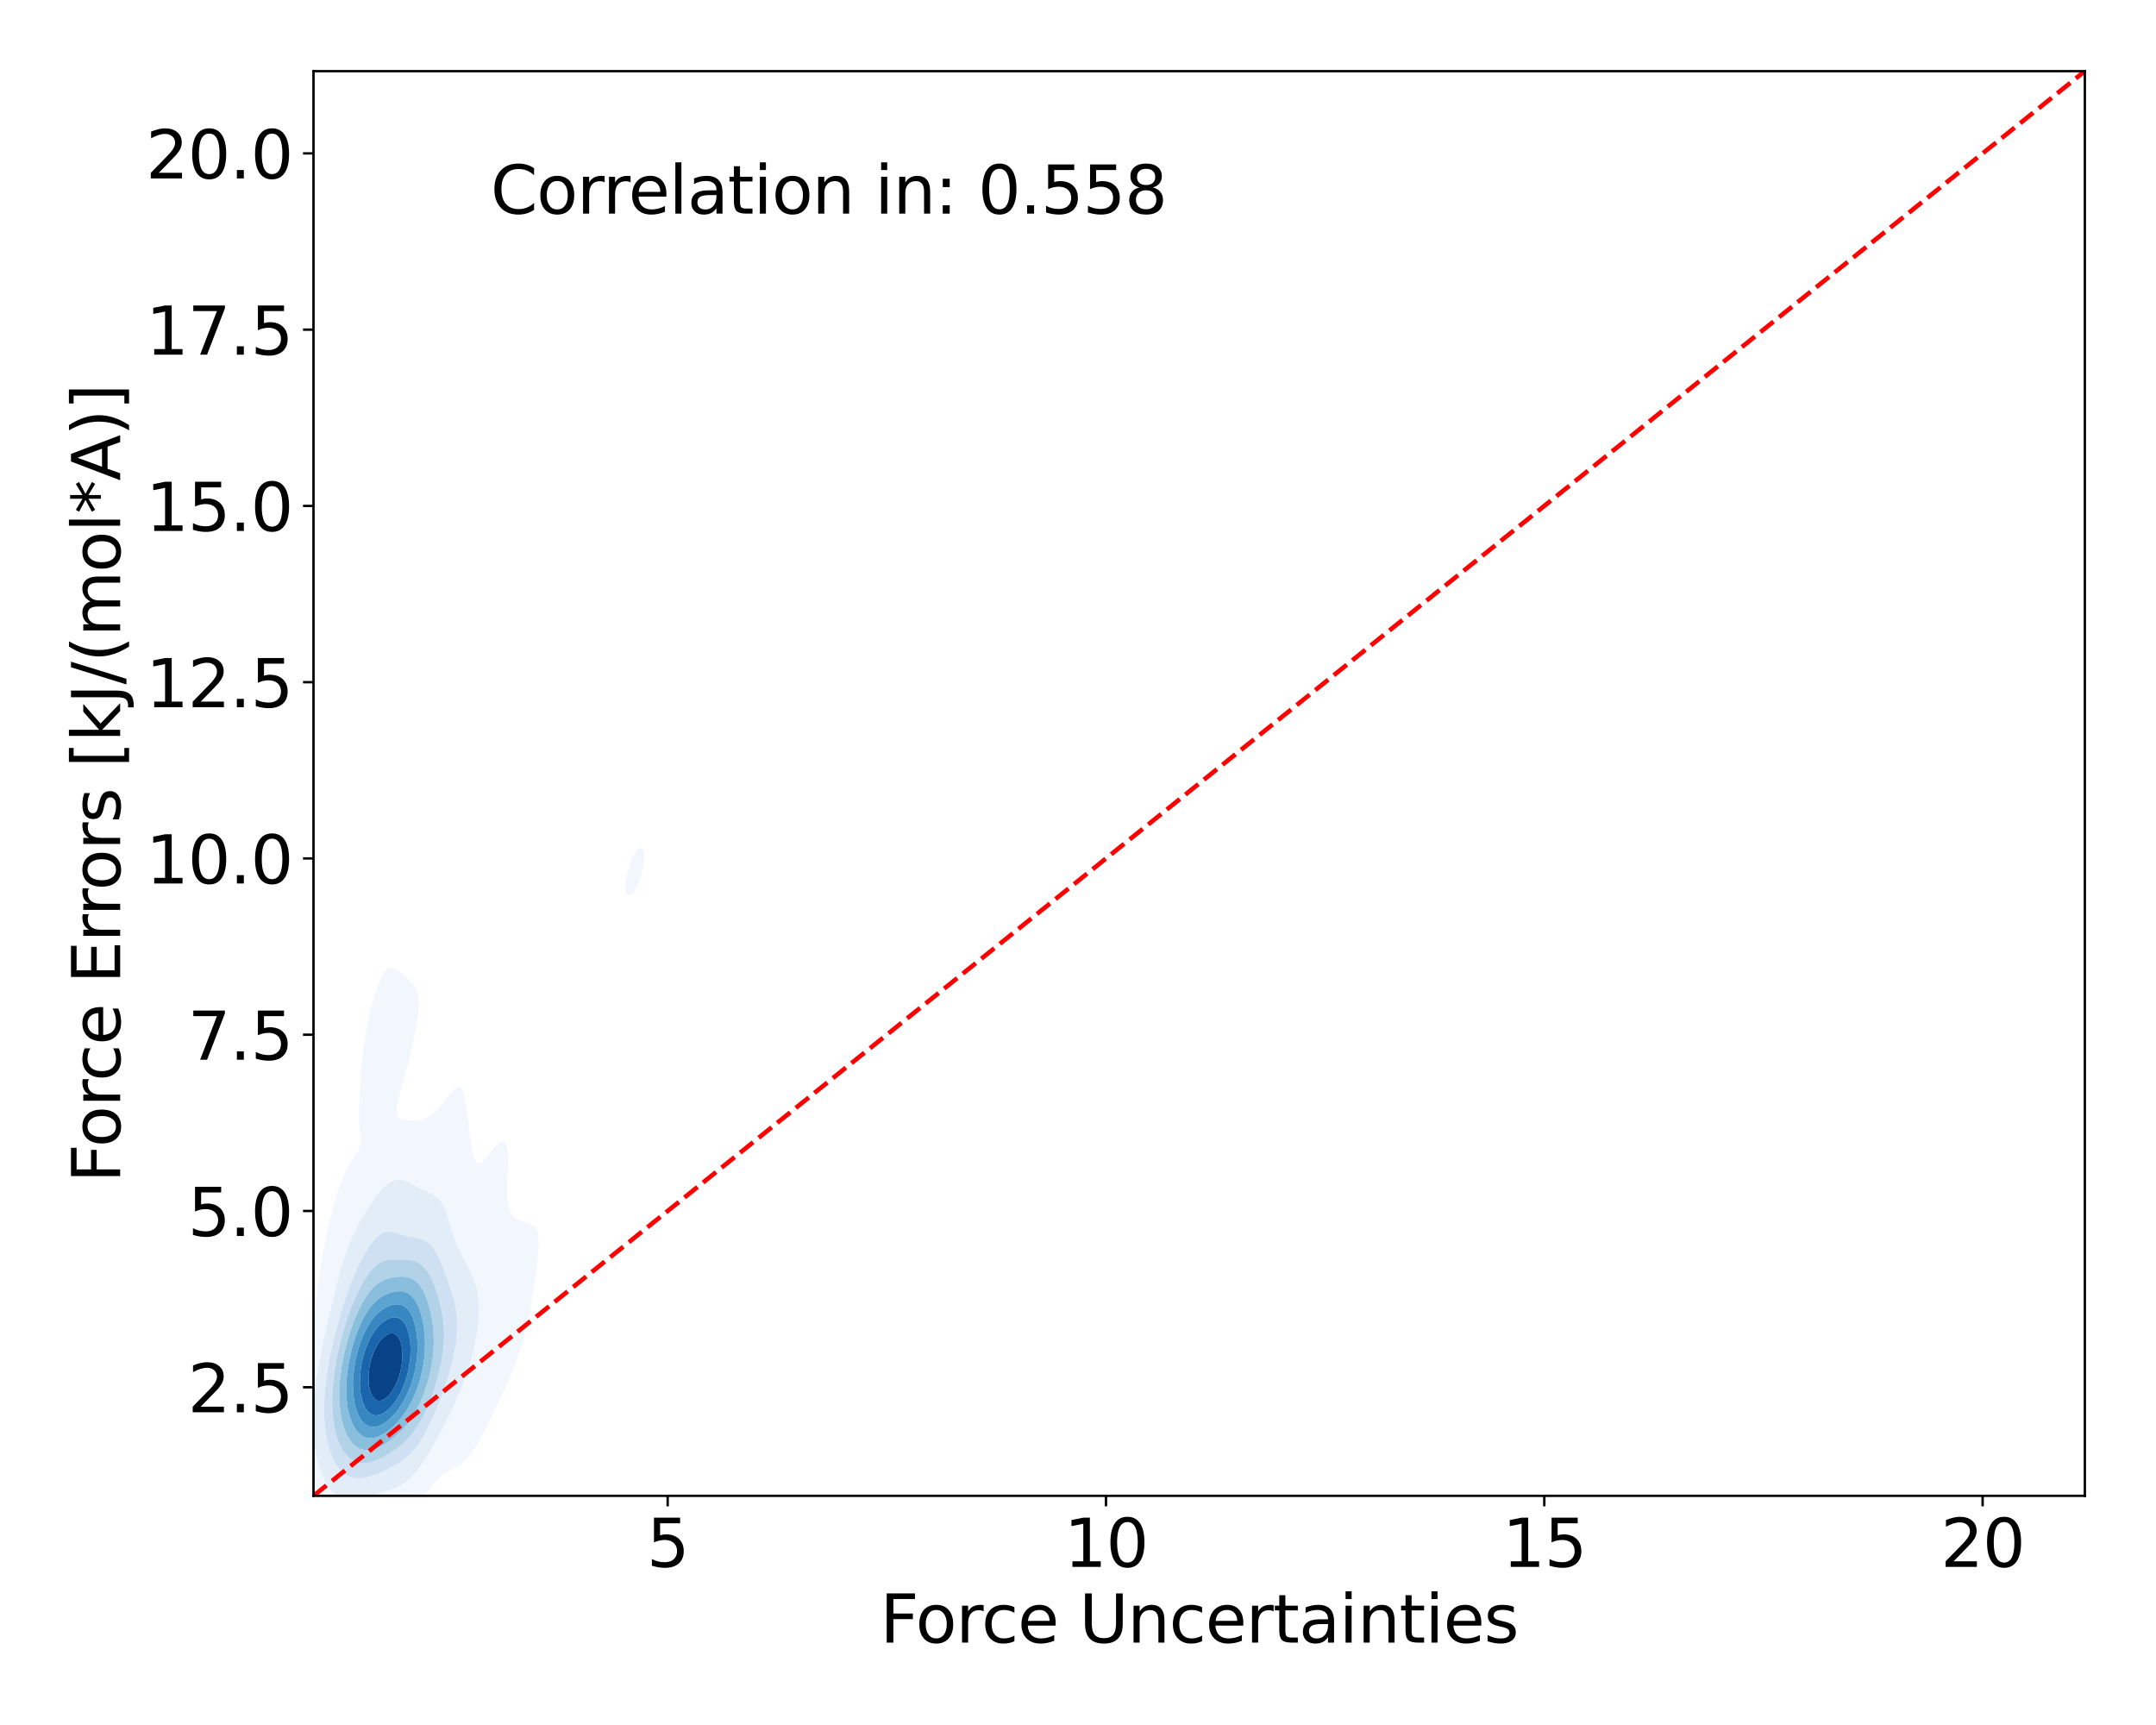 <?xml version="1.0" encoding="utf-8" standalone="no"?>
<!DOCTYPE svg PUBLIC "-//W3C//DTD SVG 1.1//EN"
  "http://www.w3.org/Graphics/SVG/1.1/DTD/svg11.dtd">
<svg xmlns:xlink="http://www.w3.org/1999/xlink" width="720pt" height="576pt" viewBox="0 0 720 576" xmlns="http://www.w3.org/2000/svg" version="1.1">
 <defs>
  <style type="text/css">*{stroke-linejoin: round; stroke-linecap: butt}</style>
 </defs>
 <g id="figure_1">
  <g id="patch_1">
   <path d="M 0 576 
L 720 576 
L 720 0 
L 0 0 
z
" style="fill: #ffffff"/>
  </g>
  <g id="axes_1">
   <g id="patch_2">
    <path d="M 104.69 499.48 
L 696.24 499.48 
L 696.24 23.76 
L 104.69 23.76 
z
" style="fill: #ffffff"/>
   </g>
   <g id="QuadContourSet_1">
    <path d="M 108.408 509.914 
L 109.248 510.545 
L 110.088 511.018 
L 110.928 511.363 
L 111.768 511.605 
L 112.608 511.761 
L 113.448 511.846 
L 114.287 511.871 
L 115.127 511.843 
L 115.967 511.77 
L 116.807 511.655 
L 117.647 511.504 
L 118.487 511.321 
L 119.327 511.109 
L 120.166 510.874 
L 121.006 510.622 
L 121.846 510.362 
L 122.686 510.102 
L 123.526 509.852 
L 124.366 509.622 
L 124.981 509.476 
L 125.206 509.438 
L 126.045 509.32 
L 126.885 509.217 
L 127.725 509.119 
L 128.565 509.015 
L 129.405 508.887 
L 130.245 508.719 
L 131.085 508.495 
L 131.924 508.198 
L 132.764 507.812 
L 133.604 507.32 
L 134.444 506.701 
L 134.456 506.691 
L 135.284 506.161 
L 136.124 505.509 
L 136.963 504.718 
L 137.687 503.905 
L 137.803 503.803 
L 138.643 503.003 
L 139.483 502.052 
L 140.191 501.12 
L 140.323 500.981 
L 141.163 500.052 
L 142.003 498.974 
L 142.47 498.335 
L 142.842 497.911 
L 143.682 496.926 
L 144.522 495.845 
L 144.762 495.55 
L 145.362 494.924 
L 146.202 494.056 
L 147.042 493.2 
L 147.521 492.765 
L 147.882 492.48 
L 148.721 491.908 
L 149.561 491.394 
L 150.401 490.926 
L 151.241 490.477 
L 152.081 490.003 
L 152.117 489.98 
L 152.921 489.529 
L 153.761 488.967 
L 154.6 488.289 
L 155.44 487.47 
L 155.68 487.195 
L 156.28 486.571 
L 157.12 485.555 
L 157.928 484.41 
L 157.96 484.367 
L 158.8 483.146 
L 159.64 481.743 
L 159.705 481.625 
L 160.479 480.309 
L 161.253 478.84 
L 161.319 478.718 
L 162.159 477.122 
L 162.678 476.055 
L 162.999 475.421 
L 163.839 473.686 
L 164.033 473.27 
L 164.679 471.951 
L 165.359 470.485 
L 165.519 470.156 
L 166.358 468.399 
L 166.679 467.7 
L 167.198 466.624 
L 167.979 464.915 
L 168.038 464.791 
L 168.878 462.998 
L 169.259 462.13 
L 169.718 461.124 
L 170.474 459.345 
L 170.558 459.151 
L 171.398 457.129 
L 171.62 456.56 
L 172.237 454.971 
L 172.675 453.775 
L 173.077 452.636 
L 173.633 450.99 
L 173.917 450.092 
L 174.499 448.205 
L 174.757 447.287 
L 175.279 445.42 
L 175.597 444.139 
L 175.977 442.635 
L 176.437 440.541 
L 176.595 439.85 
L 177.149 437.064 
L 177.277 436.321 
L 177.654 434.279 
L 178.096 431.494 
L 178.116 431.343 
L 178.516 428.709 
L 178.89 425.924 
L 178.956 425.34 
L 179.244 423.139 
L 179.553 420.354 
L 179.796 417.596 
L 179.799 417.569 
L 179.907 414.784 
L 179.796 413.125 
L 179.678 411.999 
L 178.956 410.23 
L 178.116 409.273 
L 178.035 409.214 
L 177.277 408.81 
L 176.437 408.474 
L 175.597 408.181 
L 174.757 407.886 
L 173.917 407.56 
L 173.077 407.173 
L 172.237 406.688 
L 171.888 406.429 
L 171.398 405.95 
L 170.558 404.769 
L 170.009 403.644 
L 169.718 402.441 
L 169.436 400.859 
L 169.31 398.074 
L 169.373 395.289 
L 169.507 392.504 
L 169.641 389.719 
L 169.704 386.934 
L 169.564 384.149 
L 168.878 381.694 
L 168.468 381.364 
L 168.038 381.17 
L 167.27 381.364 
L 167.198 381.381 
L 166.358 381.973 
L 165.519 382.749 
L 164.679 383.652 
L 164.265 384.149 
L 163.839 384.663 
L 162.999 385.703 
L 162.159 386.718 
L 161.952 386.934 
L 161.319 387.619 
L 160.479 388.251 
L 159.64 388.403 
L 158.8 387.694 
L 158.471 386.934 
L 157.96 385.38 
L 157.711 384.149 
L 157.241 381.364 
L 157.12 380.535 
L 156.866 378.579 
L 156.515 375.794 
L 156.28 373.873 
L 156.165 373.009 
L 155.791 370.224 
L 155.44 367.871 
L 155.352 367.438 
L 154.661 364.653 
L 154.6 364.455 
L 153.761 363.118 
L 152.921 362.943 
L 152.081 363.39 
L 151.241 364.201 
L 150.894 364.653 
L 150.401 365.182 
L 149.561 366.233 
L 148.721 367.353 
L 148.661 367.438 
L 147.882 368.374 
L 147.042 369.369 
L 146.3 370.224 
L 146.202 370.32 
L 145.362 371.103 
L 144.522 371.814 
L 143.682 372.447 
L 142.842 372.998 
L 142.823 373.009 
L 142.003 373.383 
L 141.163 373.684 
L 140.323 373.904 
L 139.483 374.052 
L 138.643 374.134 
L 137.803 374.158 
L 136.963 374.131 
L 136.124 374.054 
L 135.284 373.924 
L 134.444 373.721 
L 133.604 373.402 
L 132.955 373.009 
L 132.764 372.5 
L 132.393 370.224 
L 132.764 368.439 
L 132.913 367.438 
L 133.604 364.857 
L 133.648 364.653 
L 134.437 361.868 
L 134.444 361.846 
L 135.226 359.083 
L 135.284 358.88 
L 135.988 356.298 
L 136.124 355.778 
L 136.711 353.513 
L 136.963 352.455 
L 137.388 350.728 
L 137.803 348.834 
L 138.012 347.943 
L 138.58 345.158 
L 138.643 344.775 
L 139.098 342.373 
L 139.483 339.808 
L 139.523 339.588 
L 139.837 336.803 
L 139.918 334.018 
L 139.483 331.233 
L 139.483 331.233 
L 138.643 329.565 
L 137.835 328.448 
L 137.803 328.416 
L 136.963 327.565 
L 136.124 326.779 
L 135.284 326.043 
L 134.821 325.663 
L 134.444 325.321 
L 133.604 324.599 
L 132.764 323.958 
L 131.924 323.451 
L 131.085 323.144 
L 130.245 323.12 
L 129.405 323.475 
L 128.565 324.323 
L 127.795 325.663 
L 127.725 325.766 
L 126.885 327.494 
L 126.537 328.448 
L 126.045 329.659 
L 125.53 331.233 
L 125.206 332.177 
L 124.664 334.018 
L 124.366 335.036 
L 123.902 336.803 
L 123.526 338.312 
L 123.23 339.588 
L 122.686 342.167 
L 122.644 342.373 
L 122.13 345.158 
L 121.846 346.974 
L 121.693 347.943 
L 121.319 350.728 
L 121.011 353.513 
L 121.006 353.571 
L 120.741 356.298 
L 120.516 359.083 
L 120.328 361.868 
L 120.168 364.653 
L 120.166 364.694 
L 120.037 367.438 
L 119.949 370.224 
L 119.927 373.009 
L 120.011 375.794 
L 120.166 377.875 
L 120.264 378.579 
L 120.52 381.364 
L 120.166 382.645 
L 119.745 384.149 
L 119.327 384.685 
L 118.487 385.961 
L 117.926 386.934 
L 117.647 387.251 
L 116.807 388.482 
L 116.148 389.719 
L 115.967 389.987 
L 115.127 391.618 
L 114.768 392.504 
L 114.287 393.534 
L 113.649 395.289 
L 113.448 395.783 
L 112.698 398.074 
L 112.608 398.326 
L 111.853 400.859 
L 111.768 401.127 
L 111.078 403.644 
L 110.928 404.17 
L 110.354 406.429 
L 110.088 407.473 
L 109.678 409.214 
L 109.248 411.103 
L 109.054 411.999 
L 108.48 414.784 
L 108.408 415.155 
L 107.943 417.569 
L 107.569 419.82 
L 107.477 420.354 
L 107.042 423.139 
L 106.729 425.502 
L 106.67 425.924 
L 106.298 428.709 
L 105.966 431.494 
L 105.889 432.113 
L 105.599 434.279 
L 105.226 437.064 
L 105.049 438.306 
L 104.812 439.85 
L 104.369 442.635 
L 104.209 443.59 
L 103.88 445.42 
L 103.396 448.205 
L 103.369 448.351 
L 102.848 450.99 
L 102.529 452.743 
L 102.323 453.775 
L 101.801 456.56 
L 101.69 457.198 
L 101.27 459.345 
L 100.85 461.858 
L 100.798 462.13 
L 100.318 464.915 
L 100.01 467.123 
L 99.916 467.7 
L 99.538 470.485 
L 99.257 473.27 
L 99.17 474.499 
L 99.035 476.055 
L 98.903 478.84 
L 98.885 481.625 
L 98.996 484.41 
L 99.17 486.304 
L 99.246 487.195 
L 99.631 489.98 
L 100.01 491.863 
L 100.189 492.765 
L 100.85 495.349 
L 100.902 495.55 
L 101.69 498.137 
L 101.753 498.335 
L 102.529 500.535 
L 102.756 501.12 
L 103.369 502.62 
L 103.979 503.905 
L 104.209 504.383 
L 105.049 505.924 
L 105.561 506.691 
L 105.889 507.204 
L 106.729 508.318 
L 107.569 509.17 
L 107.941 509.476 
z
M 111.182 498.335 
L 110.928 498.095 
L 110.088 497.128 
L 109.248 495.88 
L 109.057 495.55 
L 108.408 494.386 
L 107.672 492.765 
L 107.569 492.514 
L 106.729 490.199 
L 106.657 489.98 
L 105.889 487.195 
L 105.889 487.195 
L 105.299 484.41 
L 105.049 482.726 
L 104.885 481.625 
L 104.612 478.84 
L 104.481 476.055 
L 104.471 473.27 
L 104.569 470.485 
L 104.766 467.7 
L 105.049 465.027 
L 105.059 464.915 
L 105.395 462.13 
L 105.821 459.345 
L 105.889 458.961 
L 106.276 456.56 
L 106.729 454.175 
L 106.8 453.775 
L 107.341 450.99 
L 107.569 449.917 
L 107.918 448.205 
L 108.408 445.987 
L 108.531 445.42 
L 109.158 442.635 
L 109.248 442.237 
L 109.789 439.85 
L 110.088 438.566 
L 110.442 437.064 
L 110.928 435.029 
L 111.112 434.279 
L 111.768 431.617 
L 111.799 431.494 
L 112.497 428.709 
L 112.608 428.27 
L 113.229 425.924 
L 113.448 425.113 
L 114.014 423.139 
L 114.287 422.208 
L 114.873 420.354 
L 115.127 419.57 
L 115.832 417.569 
L 115.967 417.195 
L 116.807 415.036 
L 116.913 414.784 
L 117.647 413.044 
L 118.135 411.999 
L 118.487 411.244 
L 119.327 409.581 
L 119.523 409.214 
L 120.166 407.989 
L 121.006 406.536 
L 121.07 406.429 
L 121.846 405.085 
L 122.686 403.763 
L 122.764 403.644 
L 123.526 402.43 
L 124.366 401.21 
L 124.623 400.859 
L 125.206 400.012 
L 126.045 398.903 
L 126.743 398.074 
L 126.885 397.891 
L 127.725 396.93 
L 128.565 396.103 
L 129.405 395.404 
L 129.578 395.289 
L 130.245 394.807 
L 131.085 394.355 
L 131.924 394.054 
L 132.764 393.902 
L 133.604 393.896 
L 134.444 394.026 
L 135.284 394.278 
L 136.124 394.631 
L 136.963 395.059 
L 137.379 395.289 
L 137.803 395.528 
L 138.643 396.004 
L 139.483 396.47 
L 140.323 396.911 
L 141.163 397.322 
L 142.003 397.708 
L 142.819 398.074 
L 142.842 398.083 
L 143.682 398.423 
L 144.522 398.817 
L 145.362 399.321 
L 146.202 400.016 
L 146.918 400.859 
L 147.042 400.996 
L 147.882 402.277 
L 148.507 403.644 
L 148.721 404.104 
L 149.552 406.429 
L 149.561 406.455 
L 150.401 409.128 
L 150.426 409.214 
L 151.241 411.816 
L 151.298 411.999 
L 152.081 414.239 
L 152.281 414.784 
L 152.921 416.34 
L 153.46 417.569 
L 153.761 418.201 
L 154.6 419.861 
L 154.864 420.354 
L 155.44 421.421 
L 156.28 423 
L 156.355 423.139 
L 157.12 424.672 
L 157.701 425.924 
L 157.96 426.589 
L 158.731 428.709 
L 158.8 428.969 
L 159.442 431.494 
L 159.64 432.87 
L 159.847 434.279 
L 159.996 437.064 
L 159.923 439.85 
L 159.656 442.635 
L 159.64 442.744 
L 159.274 445.42 
L 158.8 447.856 
L 158.738 448.205 
L 158.116 450.99 
L 157.96 451.578 
L 157.398 453.775 
L 157.12 454.717 
L 156.582 456.56 
L 156.28 457.485 
L 155.665 459.345 
L 155.44 459.969 
L 154.635 462.13 
L 154.6 462.215 
L 153.761 464.336 
L 153.524 464.915 
L 152.921 466.319 
L 152.298 467.7 
L 152.081 468.165 
L 151.241 469.963 
L 150.996 470.485 
L 150.401 471.726 
L 149.622 473.27 
L 149.561 473.389 
L 148.721 475.106 
L 148.235 476.055 
L 147.882 476.748 
L 147.042 478.361 
L 146.789 478.84 
L 146.202 479.978 
L 145.362 481.484 
L 145.283 481.625 
L 144.522 483.047 
L 143.701 484.41 
L 143.682 484.443 
L 142.842 485.91 
L 142.003 487.178 
L 141.991 487.195 
L 141.163 488.514 
L 140.323 489.66 
L 140.066 489.98 
L 139.483 490.798 
L 138.643 491.827 
L 137.803 492.698 
L 137.731 492.765 
L 136.963 493.599 
L 136.124 494.364 
L 135.284 495 
L 134.444 495.527 
L 134.401 495.55 
L 133.604 496.072 
L 132.764 496.528 
L 131.924 496.909 
L 131.085 497.235 
L 130.245 497.523 
L 129.405 497.786 
L 128.565 498.037 
L 127.725 498.281 
L 127.543 498.335 
L 126.885 498.586 
L 126.045 498.907 
L 125.206 499.22 
L 124.366 499.521 
L 123.526 499.805 
L 122.686 500.067 
L 121.846 500.302 
L 121.006 500.506 
L 120.166 500.676 
L 119.327 500.807 
L 118.487 500.894 
L 117.647 500.932 
L 116.807 500.914 
L 115.967 500.83 
L 115.127 500.67 
L 114.287 500.42 
L 113.448 500.06 
L 112.608 499.567 
L 111.768 498.913 
z
M 209.191 298.503 
L 210.031 299.157 
L 210.871 298.773 
L 211.711 297.886 
L 211.757 297.812 
L 212.55 296.337 
L 213.176 295.027 
L 213.39 294.465 
L 214.167 292.242 
L 214.23 291.987 
L 214.825 289.457 
L 215.07 287.637 
L 215.197 286.672 
L 215.07 284.18 
L 215.029 283.887 
L 214.23 282.972 
L 213.39 283.168 
L 212.605 283.887 
L 212.55 283.948 
L 211.711 285.385 
L 211.053 286.672 
L 210.871 287.117 
L 210.031 289.382 
L 210.006 289.457 
L 209.298 292.242 
L 209.191 292.971 
L 208.897 295.027 
L 208.96 297.812 
z
" clip-path="url(#p3144aaa21b)" style="fill: #f2f7fd"/>
    <path d="M 111.768 498.913 
L 112.608 499.567 
L 113.448 500.06 
L 114.287 500.42 
L 115.127 500.67 
L 115.967 500.83 
L 116.807 500.914 
L 117.647 500.932 
L 118.487 500.894 
L 119.327 500.807 
L 120.166 500.676 
L 121.006 500.506 
L 121.846 500.302 
L 122.686 500.067 
L 123.526 499.805 
L 124.366 499.521 
L 125.206 499.22 
L 126.045 498.907 
L 126.885 498.586 
L 127.543 498.335 
L 127.725 498.281 
L 128.565 498.037 
L 129.405 497.786 
L 130.245 497.523 
L 131.085 497.235 
L 131.924 496.909 
L 132.764 496.528 
L 133.604 496.072 
L 134.401 495.55 
L 134.444 495.527 
L 135.284 495 
L 136.124 494.364 
L 136.963 493.599 
L 137.731 492.765 
L 137.803 492.698 
L 138.643 491.827 
L 139.483 490.798 
L 140.066 489.98 
L 140.323 489.66 
L 141.163 488.514 
L 141.991 487.195 
L 142.003 487.178 
L 142.842 485.91 
L 143.682 484.443 
L 143.701 484.41 
L 144.522 483.047 
L 145.283 481.625 
L 145.362 481.484 
L 146.202 479.978 
L 146.789 478.84 
L 147.042 478.361 
L 147.882 476.748 
L 148.235 476.055 
L 148.721 475.106 
L 149.561 473.389 
L 149.622 473.27 
L 150.401 471.726 
L 150.996 470.485 
L 151.241 469.963 
L 152.081 468.165 
L 152.298 467.7 
L 152.921 466.319 
L 153.524 464.915 
L 153.761 464.336 
L 154.6 462.215 
L 154.635 462.13 
L 155.44 459.969 
L 155.665 459.345 
L 156.28 457.485 
L 156.582 456.56 
L 157.12 454.717 
L 157.398 453.775 
L 157.96 451.578 
L 158.116 450.99 
L 158.738 448.205 
L 158.8 447.856 
L 159.274 445.42 
L 159.64 442.744 
L 159.656 442.635 
L 159.923 439.85 
L 159.996 437.064 
L 159.847 434.279 
L 159.64 432.87 
L 159.442 431.494 
L 158.8 428.969 
L 158.731 428.709 
L 157.96 426.589 
L 157.701 425.924 
L 157.12 424.672 
L 156.355 423.139 
L 156.28 423 
L 155.44 421.421 
L 154.864 420.354 
L 154.6 419.861 
L 153.761 418.201 
L 153.46 417.569 
L 152.921 416.34 
L 152.281 414.784 
L 152.081 414.239 
L 151.298 411.999 
L 151.241 411.816 
L 150.426 409.214 
L 150.401 409.128 
L 149.561 406.455 
L 149.552 406.429 
L 148.721 404.104 
L 148.507 403.644 
L 147.882 402.277 
L 147.042 400.996 
L 146.918 400.859 
L 146.202 400.016 
L 145.362 399.321 
L 144.522 398.817 
L 143.682 398.423 
L 142.842 398.083 
L 142.819 398.074 
L 142.003 397.708 
L 141.163 397.322 
L 140.323 396.911 
L 139.483 396.47 
L 138.643 396.004 
L 137.803 395.528 
L 137.379 395.289 
L 136.963 395.059 
L 136.124 394.631 
L 135.284 394.278 
L 134.444 394.026 
L 133.604 393.896 
L 132.764 393.902 
L 131.924 394.054 
L 131.085 394.355 
L 130.245 394.807 
L 129.578 395.289 
L 129.405 395.404 
L 128.565 396.103 
L 127.725 396.93 
L 126.885 397.891 
L 126.743 398.074 
L 126.045 398.903 
L 125.206 400.012 
L 124.623 400.859 
L 124.366 401.21 
L 123.526 402.43 
L 122.764 403.644 
L 122.686 403.763 
L 121.846 405.085 
L 121.07 406.429 
L 121.006 406.536 
L 120.166 407.989 
L 119.523 409.214 
L 119.327 409.581 
L 118.487 411.244 
L 118.135 411.999 
L 117.647 413.044 
L 116.913 414.784 
L 116.807 415.036 
L 115.967 417.195 
L 115.832 417.569 
L 115.127 419.57 
L 114.873 420.354 
L 114.287 422.208 
L 114.014 423.139 
L 113.448 425.113 
L 113.229 425.924 
L 112.608 428.27 
L 112.497 428.709 
L 111.799 431.494 
L 111.768 431.617 
L 111.112 434.279 
L 110.928 435.029 
L 110.442 437.064 
L 110.088 438.566 
L 109.789 439.85 
L 109.248 442.237 
L 109.158 442.635 
L 108.531 445.42 
L 108.408 445.987 
L 107.918 448.205 
L 107.569 449.917 
L 107.341 450.99 
L 106.8 453.775 
L 106.729 454.175 
L 106.276 456.56 
L 105.889 458.961 
L 105.821 459.345 
L 105.395 462.13 
L 105.059 464.915 
L 105.049 465.027 
L 104.766 467.7 
L 104.569 470.485 
L 104.471 473.27 
L 104.481 476.055 
L 104.612 478.84 
L 104.885 481.625 
L 105.049 482.726 
L 105.299 484.41 
L 105.889 487.195 
L 105.889 487.195 
L 106.657 489.98 
L 106.729 490.199 
L 107.569 492.514 
L 107.672 492.765 
L 108.408 494.386 
L 109.057 495.55 
L 109.248 495.88 
L 110.088 497.128 
L 110.928 498.095 
L 111.182 498.335 
z
M 116.213 492.765 
L 115.967 492.653 
L 115.127 492.149 
L 114.287 491.478 
L 113.448 490.606 
L 112.957 489.98 
L 112.608 489.51 
L 111.768 488.143 
L 111.287 487.195 
L 110.928 486.395 
L 110.176 484.41 
L 110.088 484.129 
L 109.392 481.625 
L 109.248 480.93 
L 108.844 478.84 
L 108.492 476.055 
L 108.408 474.872 
L 108.295 473.27 
L 108.237 470.485 
L 108.306 467.7 
L 108.408 466.15 
L 108.482 464.915 
L 108.745 462.13 
L 109.106 459.345 
L 109.248 458.458 
L 109.534 456.56 
L 110.043 453.775 
L 110.088 453.554 
L 110.598 450.99 
L 110.928 449.518 
L 111.219 448.205 
L 111.768 445.951 
L 111.898 445.42 
L 112.608 442.713 
L 112.629 442.635 
L 113.405 439.85 
L 113.448 439.701 
L 114.235 437.064 
L 114.287 436.891 
L 115.124 434.279 
L 115.127 434.268 
L 115.967 431.779 
L 116.072 431.494 
L 116.807 429.439 
L 117.096 428.709 
L 117.647 427.26 
L 118.215 425.924 
L 118.487 425.254 
L 119.327 423.391 
L 119.451 423.139 
L 120.166 421.607 
L 120.837 420.354 
L 121.006 420.015 
L 121.846 418.493 
L 122.433 417.569 
L 122.686 417.138 
L 123.526 415.865 
L 124.366 414.784 
L 124.366 414.784 
L 125.206 413.757 
L 126.045 412.914 
L 126.885 412.253 
L 127.329 411.999 
L 127.725 411.74 
L 128.565 411.385 
L 129.405 411.214 
L 130.245 411.211 
L 131.085 411.347 
L 131.924 411.585 
L 132.764 411.88 
L 133.084 411.999 
L 133.604 412.151 
L 134.444 412.381 
L 135.284 412.583 
L 136.124 412.756 
L 136.963 412.907 
L 137.803 413.049 
L 138.643 413.197 
L 139.483 413.372 
L 140.323 413.598 
L 141.163 413.9 
L 142.003 414.315 
L 142.703 414.784 
L 142.842 414.872 
L 143.682 415.568 
L 144.522 416.519 
L 145.227 417.569 
L 145.362 417.775 
L 146.202 419.3 
L 146.688 420.354 
L 147.042 421.142 
L 147.85 423.139 
L 147.882 423.221 
L 148.721 425.413 
L 148.914 425.924 
L 149.561 427.702 
L 149.93 428.709 
L 150.401 430.111 
L 150.869 431.494 
L 151.241 432.797 
L 151.663 434.279 
L 152.081 436.282 
L 152.242 437.064 
L 152.586 439.85 
L 152.69 442.635 
L 152.585 445.42 
L 152.292 448.205 
L 152.081 449.462 
L 151.845 450.99 
L 151.256 453.775 
L 151.241 453.831 
L 150.565 456.56 
L 150.401 457.118 
L 149.772 459.345 
L 149.561 459.999 
L 148.891 462.13 
L 148.721 462.616 
L 147.928 464.915 
L 147.882 465.038 
L 147.042 467.309 
L 146.897 467.7 
L 146.202 469.459 
L 145.786 470.485 
L 145.362 471.486 
L 144.57 473.27 
L 144.522 473.375 
L 143.682 475.186 
L 143.249 476.055 
L 142.842 476.869 
L 142.003 478.423 
L 141.761 478.84 
L 141.163 479.895 
L 140.323 481.217 
L 140.039 481.625 
L 139.483 482.461 
L 138.643 483.579 
L 137.923 484.41 
L 137.803 484.559 
L 136.963 485.504 
L 136.124 486.311 
L 135.284 487.001 
L 135.017 487.195 
L 134.444 487.663 
L 133.604 488.269 
L 132.764 488.801 
L 131.924 489.274 
L 131.085 489.704 
L 130.508 489.98 
L 130.245 490.127 
L 129.405 490.582 
L 128.565 491.008 
L 127.725 491.406 
L 126.885 491.777 
L 126.045 492.12 
L 125.206 492.431 
L 124.366 492.71 
L 124.177 492.765 
L 123.526 492.995 
L 122.686 493.24 
L 121.846 493.429 
L 121.006 493.558 
L 120.166 493.62 
L 119.327 493.611 
L 118.487 493.521 
L 117.647 493.339 
L 116.807 493.051 
z
" clip-path="url(#p3144aaa21b)" style="fill: #e2edf8"/>
    <path d="M 116.807 493.051 
L 117.647 493.339 
L 118.487 493.521 
L 119.327 493.611 
L 120.166 493.62 
L 121.006 493.558 
L 121.846 493.429 
L 122.686 493.24 
L 123.526 492.995 
L 124.177 492.765 
L 124.366 492.71 
L 125.206 492.431 
L 126.045 492.12 
L 126.885 491.777 
L 127.725 491.406 
L 128.565 491.008 
L 129.405 490.582 
L 130.245 490.127 
L 130.508 489.98 
L 131.085 489.704 
L 131.924 489.274 
L 132.764 488.801 
L 133.604 488.269 
L 134.444 487.663 
L 135.017 487.195 
L 135.284 487.001 
L 136.124 486.311 
L 136.963 485.504 
L 137.803 484.559 
L 137.923 484.41 
L 138.643 483.579 
L 139.483 482.461 
L 140.039 481.625 
L 140.323 481.217 
L 141.163 479.895 
L 141.761 478.84 
L 142.003 478.423 
L 142.842 476.869 
L 143.249 476.055 
L 143.682 475.186 
L 144.522 473.375 
L 144.57 473.27 
L 145.362 471.486 
L 145.786 470.485 
L 146.202 469.459 
L 146.897 467.7 
L 147.042 467.309 
L 147.882 465.038 
L 147.928 464.915 
L 148.721 462.616 
L 148.891 462.13 
L 149.561 459.999 
L 149.772 459.345 
L 150.401 457.118 
L 150.565 456.56 
L 151.241 453.831 
L 151.256 453.775 
L 151.845 450.99 
L 152.081 449.462 
L 152.292 448.205 
L 152.585 445.42 
L 152.69 442.635 
L 152.586 439.85 
L 152.242 437.064 
L 152.081 436.282 
L 151.663 434.279 
L 151.241 432.797 
L 150.869 431.494 
L 150.401 430.111 
L 149.93 428.709 
L 149.561 427.702 
L 148.914 425.924 
L 148.721 425.413 
L 147.882 423.221 
L 147.85 423.139 
L 147.042 421.142 
L 146.688 420.354 
L 146.202 419.3 
L 145.362 417.775 
L 145.227 417.569 
L 144.522 416.519 
L 143.682 415.568 
L 142.842 414.872 
L 142.703 414.784 
L 142.003 414.315 
L 141.163 413.9 
L 140.323 413.598 
L 139.483 413.372 
L 138.643 413.197 
L 137.803 413.049 
L 136.963 412.907 
L 136.124 412.756 
L 135.284 412.583 
L 134.444 412.381 
L 133.604 412.151 
L 133.084 411.999 
L 132.764 411.88 
L 131.924 411.585 
L 131.085 411.347 
L 130.245 411.211 
L 129.405 411.214 
L 128.565 411.385 
L 127.725 411.74 
L 127.329 411.999 
L 126.885 412.253 
L 126.045 412.914 
L 125.206 413.757 
L 124.366 414.784 
L 124.366 414.784 
L 123.526 415.865 
L 122.686 417.138 
L 122.433 417.569 
L 121.846 418.493 
L 121.006 420.015 
L 120.837 420.354 
L 120.166 421.607 
L 119.451 423.139 
L 119.327 423.391 
L 118.487 425.254 
L 118.215 425.924 
L 117.647 427.26 
L 117.096 428.709 
L 116.807 429.439 
L 116.072 431.494 
L 115.967 431.779 
L 115.127 434.268 
L 115.124 434.279 
L 114.287 436.891 
L 114.235 437.064 
L 113.448 439.701 
L 113.405 439.85 
L 112.629 442.635 
L 112.608 442.713 
L 111.898 445.42 
L 111.768 445.951 
L 111.219 448.205 
L 110.928 449.518 
L 110.598 450.99 
L 110.088 453.554 
L 110.043 453.775 
L 109.534 456.56 
L 109.248 458.458 
L 109.106 459.345 
L 108.745 462.13 
L 108.482 464.915 
L 108.408 466.15 
L 108.306 467.7 
L 108.237 470.485 
L 108.295 473.27 
L 108.408 474.872 
L 108.492 476.055 
L 108.844 478.84 
L 109.248 480.93 
L 109.392 481.625 
L 110.088 484.129 
L 110.176 484.41 
L 110.928 486.395 
L 111.287 487.195 
L 111.768 488.143 
L 112.608 489.51 
L 112.957 489.98 
L 113.448 490.606 
L 114.287 491.478 
L 115.127 492.149 
L 115.967 492.653 
L 116.213 492.765 
z
M 117.19 487.195 
L 116.807 486.923 
L 115.967 486.161 
L 115.127 485.175 
L 114.597 484.41 
L 114.287 483.91 
L 113.448 482.281 
L 113.16 481.625 
L 112.608 480.094 
L 112.216 478.84 
L 111.768 476.92 
L 111.585 476.055 
L 111.187 473.27 
L 110.979 470.485 
L 110.928 467.7 
L 111.01 464.915 
L 111.211 462.13 
L 111.522 459.345 
L 111.768 457.7 
L 111.931 456.56 
L 112.427 453.775 
L 112.608 452.912 
L 113.005 450.99 
L 113.448 449.125 
L 113.667 448.205 
L 114.287 445.866 
L 114.409 445.42 
L 115.127 442.969 
L 115.23 442.635 
L 115.967 440.341 
L 116.135 439.85 
L 116.807 437.932 
L 117.136 437.064 
L 117.647 435.72 
L 118.251 434.279 
L 118.487 433.704 
L 119.327 431.848 
L 119.504 431.494 
L 120.166 430.112 
L 120.944 428.709 
L 121.006 428.589 
L 121.846 427.132 
L 122.676 425.924 
L 122.686 425.908 
L 123.526 424.731 
L 124.366 423.763 
L 125.03 423.139 
L 125.206 422.954 
L 126.045 422.23 
L 126.885 421.676 
L 127.725 421.268 
L 128.565 420.984 
L 129.405 420.798 
L 130.245 420.684 
L 131.085 420.619 
L 131.924 420.585 
L 132.764 420.569 
L 133.604 420.565 
L 134.444 420.574 
L 135.284 420.601 
L 136.124 420.655 
L 136.963 420.752 
L 137.803 420.909 
L 138.643 421.149 
L 139.483 421.498 
L 140.323 421.99 
L 141.163 422.663 
L 141.624 423.139 
L 142.003 423.547 
L 142.842 424.686 
L 143.565 425.924 
L 143.682 426.144 
L 144.522 427.941 
L 144.841 428.709 
L 145.362 430.109 
L 145.844 431.494 
L 146.202 432.671 
L 146.678 434.279 
L 147.042 435.762 
L 147.359 437.064 
L 147.863 439.85 
L 147.882 440.011 
L 148.186 442.635 
L 148.303 445.42 
L 148.226 448.205 
L 147.968 450.99 
L 147.882 451.543 
L 147.559 453.775 
L 147.042 456.35 
L 147.002 456.56 
L 146.328 459.345 
L 146.202 459.779 
L 145.536 462.13 
L 145.362 462.663 
L 144.629 464.915 
L 144.522 465.208 
L 143.682 467.484 
L 143.601 467.7 
L 142.842 469.546 
L 142.436 470.485 
L 142.003 471.429 
L 141.163 473.13 
L 141.09 473.27 
L 140.323 474.693 
L 139.501 476.055 
L 139.483 476.084 
L 138.643 477.378 
L 137.803 478.511 
L 137.535 478.84 
L 136.963 479.559 
L 136.124 480.501 
L 135.284 481.327 
L 134.952 481.625 
L 134.444 482.108 
L 133.604 482.836 
L 132.764 483.49 
L 131.924 484.081 
L 131.423 484.41 
L 131.085 484.655 
L 130.245 485.229 
L 129.405 485.755 
L 128.565 486.235 
L 127.725 486.671 
L 126.885 487.064 
L 126.574 487.195 
L 126.045 487.45 
L 125.206 487.798 
L 124.366 488.085 
L 123.526 488.308 
L 122.686 488.463 
L 121.846 488.544 
L 121.006 488.544 
L 120.166 488.454 
L 119.327 488.262 
L 118.487 487.954 
L 117.647 487.511 
z
" clip-path="url(#p3144aaa21b)" style="fill: #cee0f2"/>
    <path d="M 117.647 487.511 
L 118.487 487.954 
L 119.327 488.262 
L 120.166 488.454 
L 121.006 488.544 
L 121.846 488.544 
L 122.686 488.463 
L 123.526 488.308 
L 124.366 488.085 
L 125.206 487.798 
L 126.045 487.45 
L 126.574 487.195 
L 126.885 487.064 
L 127.725 486.671 
L 128.565 486.235 
L 129.405 485.755 
L 130.245 485.229 
L 131.085 484.655 
L 131.423 484.41 
L 131.924 484.081 
L 132.764 483.49 
L 133.604 482.836 
L 134.444 482.108 
L 134.952 481.625 
L 135.284 481.327 
L 136.124 480.501 
L 136.963 479.559 
L 137.535 478.84 
L 137.803 478.511 
L 138.643 477.378 
L 139.483 476.084 
L 139.501 476.055 
L 140.323 474.693 
L 141.09 473.27 
L 141.163 473.13 
L 142.003 471.429 
L 142.436 470.485 
L 142.842 469.546 
L 143.601 467.7 
L 143.682 467.484 
L 144.522 465.208 
L 144.629 464.915 
L 145.362 462.663 
L 145.536 462.13 
L 146.202 459.779 
L 146.328 459.345 
L 147.002 456.56 
L 147.042 456.35 
L 147.559 453.775 
L 147.882 451.543 
L 147.968 450.99 
L 148.226 448.205 
L 148.303 445.42 
L 148.186 442.635 
L 147.882 440.011 
L 147.863 439.85 
L 147.359 437.064 
L 147.042 435.762 
L 146.678 434.279 
L 146.202 432.671 
L 145.844 431.494 
L 145.362 430.109 
L 144.841 428.709 
L 144.522 427.941 
L 143.682 426.144 
L 143.565 425.924 
L 142.842 424.686 
L 142.003 423.547 
L 141.624 423.139 
L 141.163 422.663 
L 140.323 421.99 
L 139.483 421.498 
L 138.643 421.149 
L 137.803 420.909 
L 136.963 420.752 
L 136.124 420.655 
L 135.284 420.601 
L 134.444 420.574 
L 133.604 420.565 
L 132.764 420.569 
L 131.924 420.585 
L 131.085 420.619 
L 130.245 420.684 
L 129.405 420.798 
L 128.565 420.984 
L 127.725 421.268 
L 126.885 421.676 
L 126.045 422.23 
L 125.206 422.954 
L 125.03 423.139 
L 124.366 423.763 
L 123.526 424.731 
L 122.686 425.908 
L 122.676 425.924 
L 121.846 427.132 
L 121.006 428.589 
L 120.944 428.709 
L 120.166 430.112 
L 119.504 431.494 
L 119.327 431.848 
L 118.487 433.704 
L 118.251 434.279 
L 117.647 435.72 
L 117.136 437.064 
L 116.807 437.932 
L 116.135 439.85 
L 115.967 440.341 
L 115.23 442.635 
L 115.127 442.969 
L 114.409 445.42 
L 114.287 445.866 
L 113.667 448.205 
L 113.448 449.125 
L 113.005 450.99 
L 112.608 452.912 
L 112.427 453.775 
L 111.931 456.56 
L 111.768 457.7 
L 111.522 459.345 
L 111.211 462.13 
L 111.01 464.915 
L 110.928 467.7 
L 110.979 470.485 
L 111.187 473.27 
L 111.585 476.055 
L 111.768 476.92 
L 112.216 478.84 
L 112.608 480.094 
L 113.16 481.625 
L 113.448 482.281 
L 114.287 483.91 
L 114.597 484.41 
L 115.127 485.175 
L 115.967 486.161 
L 116.807 486.923 
L 117.19 487.195 
z
M 117.46 481.625 
L 116.807 480.758 
L 115.967 479.357 
L 115.704 478.84 
L 115.127 477.447 
L 114.637 476.055 
L 114.287 474.711 
L 113.954 473.27 
L 113.542 470.485 
L 113.448 469.214 
L 113.342 467.7 
L 113.318 464.915 
L 113.448 462.13 
L 113.448 462.13 
L 113.707 459.345 
L 114.089 456.56 
L 114.287 455.45 
L 114.583 453.775 
L 115.127 451.264 
L 115.187 450.99 
L 115.895 448.205 
L 115.967 447.951 
L 116.713 445.42 
L 116.807 445.127 
L 117.647 442.648 
L 117.652 442.635 
L 118.487 440.431 
L 118.727 439.85 
L 119.327 438.435 
L 119.973 437.064 
L 120.166 436.655 
L 121.006 435.043 
L 121.458 434.279 
L 121.846 433.605 
L 122.686 432.328 
L 123.329 431.494 
L 123.526 431.225 
L 124.366 430.229 
L 125.206 429.409 
L 126.045 428.742 
L 126.095 428.709 
L 126.885 428.14 
L 127.725 427.659 
L 128.565 427.28 
L 129.405 426.984 
L 130.245 426.751 
L 131.085 426.571 
L 131.924 426.433 
L 132.764 426.335 
L 133.604 426.281 
L 134.444 426.278 
L 135.284 426.337 
L 136.124 426.478 
L 136.963 426.722 
L 137.803 427.099 
L 138.643 427.643 
L 139.483 428.393 
L 139.765 428.709 
L 140.323 429.401 
L 141.163 430.728 
L 141.565 431.494 
L 142.003 432.469 
L 142.705 434.279 
L 142.842 434.714 
L 143.532 437.064 
L 143.682 437.728 
L 144.148 439.85 
L 144.522 442.329 
L 144.568 442.635 
L 144.813 445.42 
L 144.869 448.205 
L 144.745 450.99 
L 144.522 453.039 
L 144.447 453.775 
L 143.992 456.56 
L 143.682 457.951 
L 143.379 459.345 
L 142.842 461.293 
L 142.612 462.13 
L 142.003 463.974 
L 141.684 464.915 
L 141.163 466.255 
L 140.573 467.7 
L 140.323 468.251 
L 139.483 470.001 
L 139.236 470.485 
L 138.643 471.563 
L 137.803 472.954 
L 137.6 473.27 
L 136.963 474.216 
L 136.124 475.347 
L 135.545 476.055 
L 135.284 476.373 
L 134.444 477.329 
L 133.604 478.189 
L 132.906 478.84 
L 132.764 478.976 
L 131.924 479.744 
L 131.085 480.439 
L 130.245 481.069 
L 129.425 481.625 
L 129.405 481.64 
L 128.565 482.207 
L 127.725 482.706 
L 126.885 483.138 
L 126.045 483.501 
L 125.206 483.795 
L 124.366 484.015 
L 123.526 484.155 
L 122.686 484.206 
L 121.846 484.159 
L 121.006 483.999 
L 120.166 483.709 
L 119.327 483.27 
L 118.487 482.658 
L 117.647 481.844 
z
" clip-path="url(#p3144aaa21b)" style="fill: #b2d2e8"/>
    <path d="M 117.647 481.844 
L 118.487 482.658 
L 119.327 483.27 
L 120.166 483.709 
L 121.006 483.999 
L 121.846 484.159 
L 122.686 484.206 
L 123.526 484.155 
L 124.366 484.015 
L 125.206 483.795 
L 126.045 483.501 
L 126.885 483.138 
L 127.725 482.706 
L 128.565 482.207 
L 129.405 481.64 
L 129.425 481.625 
L 130.245 481.069 
L 131.085 480.439 
L 131.924 479.744 
L 132.764 478.976 
L 132.906 478.84 
L 133.604 478.189 
L 134.444 477.329 
L 135.284 476.373 
L 135.545 476.055 
L 136.124 475.347 
L 136.963 474.216 
L 137.6 473.27 
L 137.803 472.954 
L 138.643 471.563 
L 139.236 470.485 
L 139.483 470.001 
L 140.323 468.251 
L 140.573 467.7 
L 141.163 466.255 
L 141.684 464.915 
L 142.003 463.974 
L 142.612 462.13 
L 142.842 461.293 
L 143.379 459.345 
L 143.682 457.951 
L 143.992 456.56 
L 144.447 453.775 
L 144.522 453.039 
L 144.745 450.99 
L 144.869 448.205 
L 144.813 445.42 
L 144.568 442.635 
L 144.522 442.329 
L 144.148 439.85 
L 143.682 437.728 
L 143.532 437.064 
L 142.842 434.714 
L 142.705 434.279 
L 142.003 432.469 
L 141.565 431.494 
L 141.163 430.728 
L 140.323 429.401 
L 139.765 428.709 
L 139.483 428.393 
L 138.643 427.643 
L 137.803 427.099 
L 136.963 426.722 
L 136.124 426.478 
L 135.284 426.337 
L 134.444 426.278 
L 133.604 426.281 
L 132.764 426.335 
L 131.924 426.433 
L 131.085 426.571 
L 130.245 426.751 
L 129.405 426.984 
L 128.565 427.28 
L 127.725 427.659 
L 126.885 428.14 
L 126.095 428.709 
L 126.045 428.742 
L 125.206 429.409 
L 124.366 430.229 
L 123.526 431.225 
L 123.329 431.494 
L 122.686 432.328 
L 121.846 433.605 
L 121.458 434.279 
L 121.006 435.043 
L 120.166 436.655 
L 119.973 437.064 
L 119.327 438.435 
L 118.727 439.85 
L 118.487 440.431 
L 117.652 442.635 
L 117.647 442.648 
L 116.807 445.127 
L 116.713 445.42 
L 115.967 447.951 
L 115.895 448.205 
L 115.187 450.99 
L 115.127 451.264 
L 114.583 453.775 
L 114.287 455.45 
L 114.089 456.56 
L 113.707 459.345 
L 113.448 462.13 
L 113.448 462.13 
L 113.318 464.915 
L 113.342 467.7 
L 113.448 469.214 
L 113.542 470.485 
L 113.954 473.27 
L 114.287 474.711 
L 114.637 476.055 
L 115.127 477.447 
L 115.704 478.84 
L 115.967 479.357 
L 116.807 480.758 
L 117.46 481.625 
z
M 120.166 478.84 
L 120.166 478.84 
L 119.327 477.967 
L 118.487 476.812 
L 118.038 476.055 
L 117.647 475.221 
L 116.886 473.27 
L 116.807 472.99 
L 116.188 470.485 
L 115.967 468.995 
L 115.792 467.7 
L 115.63 464.915 
L 115.662 462.13 
L 115.863 459.345 
L 115.967 458.531 
L 116.216 456.56 
L 116.711 453.775 
L 116.807 453.347 
L 117.346 450.99 
L 117.647 449.886 
L 118.124 448.205 
L 118.487 447.083 
L 119.058 445.42 
L 119.327 444.709 
L 120.166 442.658 
L 120.177 442.635 
L 121.006 440.871 
L 121.546 439.85 
L 121.846 439.298 
L 122.686 437.923 
L 123.289 437.064 
L 123.526 436.726 
L 124.366 435.677 
L 125.206 434.792 
L 125.779 434.279 
L 126.045 434.034 
L 126.885 433.373 
L 127.725 432.827 
L 128.565 432.378 
L 129.405 432.01 
L 130.245 431.713 
L 131.035 431.494 
L 131.085 431.48 
L 131.924 431.301 
L 132.764 431.198 
L 133.604 431.182 
L 134.444 431.267 
L 135.284 431.474 
L 135.335 431.494 
L 136.124 431.828 
L 136.963 432.374 
L 137.803 433.161 
L 138.643 434.24 
L 138.669 434.279 
L 139.483 435.792 
L 140.034 437.064 
L 140.323 437.929 
L 140.89 439.85 
L 141.163 441.161 
L 141.452 442.635 
L 141.788 445.42 
L 141.924 448.205 
L 141.874 450.99 
L 141.641 453.775 
L 141.222 456.56 
L 141.163 456.834 
L 140.626 459.345 
L 140.323 460.419 
L 139.835 462.13 
L 139.483 463.13 
L 138.832 464.915 
L 138.643 465.356 
L 137.803 467.232 
L 137.583 467.7 
L 136.963 468.868 
L 136.124 470.324 
L 136.026 470.485 
L 135.284 471.622 
L 134.444 472.79 
L 134.075 473.27 
L 133.604 473.858 
L 132.764 474.83 
L 131.924 475.708 
L 131.565 476.055 
L 131.085 476.521 
L 130.245 477.261 
L 129.405 477.918 
L 128.565 478.496 
L 127.989 478.84 
L 127.725 479.004 
L 126.885 479.44 
L 126.045 479.782 
L 125.206 480.028 
L 124.366 480.168 
L 123.526 480.195 
L 122.686 480.093 
L 121.846 479.848 
L 121.006 479.438 
z
" clip-path="url(#p3144aaa21b)" style="fill: #89bedc"/>
    <path d="M 121.006 479.438 
L 121.846 479.848 
L 122.686 480.093 
L 123.526 480.195 
L 124.366 480.168 
L 125.206 480.028 
L 126.045 479.782 
L 126.885 479.44 
L 127.725 479.004 
L 127.989 478.84 
L 128.565 478.496 
L 129.405 477.918 
L 130.245 477.261 
L 131.085 476.521 
L 131.565 476.055 
L 131.924 475.708 
L 132.764 474.83 
L 133.604 473.858 
L 134.075 473.27 
L 134.444 472.79 
L 135.284 471.622 
L 136.026 470.485 
L 136.124 470.324 
L 136.963 468.868 
L 137.583 467.7 
L 137.803 467.232 
L 138.643 465.356 
L 138.832 464.915 
L 139.483 463.13 
L 139.835 462.13 
L 140.323 460.419 
L 140.626 459.345 
L 141.163 456.834 
L 141.222 456.56 
L 141.641 453.775 
L 141.874 450.99 
L 141.924 448.205 
L 141.788 445.42 
L 141.452 442.635 
L 141.163 441.161 
L 140.89 439.85 
L 140.323 437.929 
L 140.034 437.064 
L 139.483 435.792 
L 138.669 434.279 
L 138.643 434.24 
L 137.803 433.161 
L 136.963 432.374 
L 136.124 431.828 
L 135.335 431.494 
L 135.284 431.474 
L 134.444 431.267 
L 133.604 431.182 
L 132.764 431.198 
L 131.924 431.301 
L 131.085 431.48 
L 131.035 431.494 
L 130.245 431.713 
L 129.405 432.01 
L 128.565 432.378 
L 127.725 432.827 
L 126.885 433.373 
L 126.045 434.034 
L 125.779 434.279 
L 125.206 434.792 
L 124.366 435.677 
L 123.526 436.726 
L 123.289 437.064 
L 122.686 437.923 
L 121.846 439.298 
L 121.546 439.85 
L 121.006 440.871 
L 120.177 442.635 
L 120.166 442.658 
L 119.327 444.709 
L 119.058 445.42 
L 118.487 447.083 
L 118.124 448.205 
L 117.647 449.886 
L 117.346 450.99 
L 116.807 453.347 
L 116.711 453.775 
L 116.216 456.56 
L 115.967 458.531 
L 115.863 459.345 
L 115.662 462.13 
L 115.63 464.915 
L 115.792 467.7 
L 115.967 468.995 
L 116.188 470.485 
L 116.807 472.99 
L 116.886 473.27 
L 117.647 475.221 
L 118.038 476.055 
L 118.487 476.812 
L 119.327 477.967 
L 120.166 478.84 
L 120.166 478.84 
z
M 122.816 476.055 
L 122.686 475.999 
L 121.846 475.423 
L 121.006 474.576 
L 120.166 473.417 
L 120.078 473.27 
L 119.327 471.605 
L 118.91 470.485 
L 118.487 468.769 
L 118.254 467.7 
L 117.926 464.915 
L 117.847 462.13 
L 117.982 459.345 
L 118.307 456.56 
L 118.487 455.558 
L 118.813 453.775 
L 119.327 451.674 
L 119.5 450.99 
L 120.166 448.866 
L 120.387 448.205 
L 121.006 446.612 
L 121.511 445.42 
L 121.846 444.708 
L 122.686 443.097 
L 122.955 442.635 
L 123.526 441.716 
L 124.366 440.531 
L 124.92 439.85 
L 125.206 439.51 
L 126.045 438.636 
L 126.885 437.894 
L 127.725 437.268 
L 128.047 437.064 
L 128.565 436.736 
L 129.405 436.299 
L 130.245 435.956 
L 131.085 435.71 
L 131.924 435.564 
L 132.764 435.533 
L 133.604 435.638 
L 134.444 435.906 
L 135.284 436.377 
L 136.086 437.064 
L 136.124 437.102 
L 136.963 438.25 
L 137.803 439.85 
L 137.803 439.85 
L 138.643 442.484 
L 138.684 442.635 
L 139.182 445.42 
L 139.413 448.205 
L 139.42 450.99 
L 139.221 453.775 
L 138.816 456.56 
L 138.643 457.343 
L 138.203 459.345 
L 137.803 460.688 
L 137.365 462.13 
L 136.963 463.184 
L 136.273 464.915 
L 136.124 465.231 
L 135.284 466.934 
L 134.88 467.7 
L 134.444 468.435 
L 133.604 469.751 
L 133.097 470.485 
L 132.764 470.931 
L 131.924 471.972 
L 131.085 472.906 
L 130.723 473.27 
L 130.245 473.735 
L 129.405 474.456 
L 128.565 475.074 
L 127.725 475.589 
L 126.885 475.999 
L 126.722 476.055 
L 126.045 476.287 
L 125.206 476.446 
L 124.366 476.463 
L 123.526 476.322 
z
" clip-path="url(#p3144aaa21b)" style="fill: #5ba3d0"/>
    <path d="M 123.526 476.322 
L 124.366 476.463 
L 125.206 476.446 
L 126.045 476.287 
L 126.722 476.055 
L 126.885 475.999 
L 127.725 475.589 
L 128.565 475.074 
L 129.405 474.456 
L 130.245 473.735 
L 130.723 473.27 
L 131.085 472.906 
L 131.924 471.972 
L 132.764 470.931 
L 133.097 470.485 
L 133.604 469.751 
L 134.444 468.435 
L 134.88 467.7 
L 135.284 466.934 
L 136.124 465.231 
L 136.273 464.915 
L 136.963 463.184 
L 137.365 462.13 
L 137.803 460.688 
L 138.203 459.345 
L 138.643 457.343 
L 138.816 456.56 
L 139.221 453.775 
L 139.42 450.99 
L 139.413 448.205 
L 139.182 445.42 
L 138.684 442.635 
L 138.643 442.484 
L 137.803 439.85 
L 137.803 439.85 
L 136.963 438.25 
L 136.124 437.102 
L 136.086 437.064 
L 135.284 436.377 
L 134.444 435.906 
L 133.604 435.638 
L 132.764 435.533 
L 131.924 435.564 
L 131.085 435.71 
L 130.245 435.956 
L 129.405 436.299 
L 128.565 436.736 
L 128.047 437.064 
L 127.725 437.268 
L 126.885 437.894 
L 126.045 438.636 
L 125.206 439.51 
L 124.92 439.85 
L 124.366 440.531 
L 123.526 441.716 
L 122.955 442.635 
L 122.686 443.097 
L 121.846 444.708 
L 121.511 445.42 
L 121.006 446.612 
L 120.387 448.205 
L 120.166 448.866 
L 119.5 450.99 
L 119.327 451.674 
L 118.813 453.775 
L 118.487 455.558 
L 118.307 456.56 
L 117.982 459.345 
L 117.847 462.13 
L 117.926 464.915 
L 118.254 467.7 
L 118.487 468.769 
L 118.91 470.485 
L 119.327 471.605 
L 120.078 473.27 
L 120.166 473.417 
L 121.006 474.576 
L 121.846 475.423 
L 122.686 475.999 
L 122.816 476.055 
z
M 122.198 470.485 
L 121.846 469.839 
L 121.006 467.803 
L 120.971 467.7 
L 120.395 464.915 
L 120.177 462.13 
L 120.241 459.345 
L 120.549 456.56 
L 121.006 454.181 
L 121.087 453.775 
L 121.846 451.084 
L 121.875 450.99 
L 122.686 448.862 
L 122.959 448.205 
L 123.526 447.055 
L 124.366 445.532 
L 124.434 445.42 
L 125.206 444.298 
L 126.045 443.237 
L 126.594 442.635 
L 126.885 442.337 
L 127.725 441.601 
L 128.565 440.993 
L 129.405 440.508 
L 130.245 440.15 
L 131.085 439.927 
L 131.924 439.863 
L 132.764 439.989 
L 133.604 440.357 
L 134.444 441.033 
L 135.284 442.105 
L 135.587 442.635 
L 136.124 443.993 
L 136.558 445.42 
L 136.963 447.929 
L 137.002 448.205 
L 137.114 450.99 
L 136.963 453.775 
L 136.963 453.775 
L 136.571 456.56 
L 136.124 458.518 
L 135.933 459.345 
L 135.284 461.366 
L 135.029 462.13 
L 134.444 463.515 
L 133.814 464.915 
L 133.604 465.308 
L 132.764 466.776 
L 132.187 467.7 
L 131.924 468.072 
L 131.085 469.151 
L 130.245 470.105 
L 129.861 470.485 
L 129.405 470.902 
L 128.565 471.538 
L 127.725 472.039 
L 126.885 472.394 
L 126.045 472.586 
L 125.206 472.591 
L 124.366 472.377 
L 123.526 471.903 
L 122.686 471.122 
z
" clip-path="url(#p3144aaa21b)" style="fill: #3787c0"/>
    <path d="M 122.686 471.122 
L 123.526 471.903 
L 124.366 472.377 
L 125.206 472.591 
L 126.045 472.586 
L 126.885 472.394 
L 127.725 472.039 
L 128.565 471.538 
L 129.405 470.902 
L 129.861 470.485 
L 130.245 470.105 
L 131.085 469.151 
L 131.924 468.072 
L 132.187 467.7 
L 132.764 466.776 
L 133.604 465.308 
L 133.814 464.915 
L 134.444 463.515 
L 135.029 462.13 
L 135.284 461.366 
L 135.933 459.345 
L 136.124 458.518 
L 136.571 456.56 
L 136.963 453.775 
L 136.963 453.775 
L 137.114 450.99 
L 137.002 448.205 
L 136.963 447.929 
L 136.558 445.42 
L 136.124 443.993 
L 135.587 442.635 
L 135.284 442.105 
L 134.444 441.033 
L 133.604 440.357 
L 132.764 439.989 
L 131.924 439.863 
L 131.085 439.927 
L 130.245 440.15 
L 129.405 440.508 
L 128.565 440.993 
L 127.725 441.601 
L 126.885 442.337 
L 126.594 442.635 
L 126.045 443.237 
L 125.206 444.298 
L 124.434 445.42 
L 124.366 445.532 
L 123.526 447.055 
L 122.959 448.205 
L 122.686 448.862 
L 121.875 450.99 
L 121.846 451.084 
L 121.087 453.775 
L 121.006 454.181 
L 120.549 456.56 
L 120.241 459.345 
L 120.177 462.13 
L 120.395 464.915 
L 120.971 467.7 
L 121.006 467.803 
L 121.846 469.839 
L 122.198 470.485 
z
M 126.045 467.7 
L 126.045 467.7 
L 125.206 467.211 
L 124.366 466.196 
L 123.708 464.915 
L 123.526 464.199 
L 123.125 462.13 
L 123.051 459.345 
L 123.341 456.56 
L 123.526 455.716 
L 123.978 453.775 
L 124.366 452.657 
L 124.999 450.99 
L 125.206 450.571 
L 126.045 449.055 
L 126.585 448.205 
L 126.885 447.811 
L 127.725 446.884 
L 128.565 446.138 
L 129.405 445.581 
L 129.809 445.42 
L 130.245 445.268 
L 131.085 445.206 
L 131.924 445.42 
L 131.924 445.42 
L 132.764 446.155 
L 133.604 447.554 
L 133.864 448.205 
L 134.371 450.99 
L 134.377 453.775 
L 134.022 456.56 
L 133.604 458.297 
L 133.341 459.345 
L 132.764 460.905 
L 132.28 462.13 
L 131.924 462.819 
L 131.085 464.286 
L 130.676 464.915 
L 130.245 465.462 
L 129.405 466.347 
L 128.565 467.049 
L 127.725 467.541 
L 127.151 467.7 
L 126.885 467.763 
z
" clip-path="url(#p3144aaa21b)" style="fill: #1966ad"/>
    <path d="M 126.885 467.763 
L 127.151 467.7 
L 127.725 467.541 
L 128.565 467.049 
L 129.405 466.347 
L 130.245 465.462 
L 130.676 464.915 
L 131.085 464.286 
L 131.924 462.819 
L 132.28 462.13 
L 132.764 460.905 
L 133.341 459.345 
L 133.604 458.297 
L 134.022 456.56 
L 134.377 453.775 
L 134.371 450.99 
L 133.864 448.205 
L 133.604 447.554 
L 132.764 446.155 
L 131.924 445.42 
L 131.924 445.42 
L 131.085 445.206 
L 130.245 445.268 
L 129.809 445.42 
L 129.405 445.581 
L 128.565 446.138 
L 127.725 446.884 
L 126.885 447.811 
L 126.585 448.205 
L 126.045 449.055 
L 125.206 450.571 
L 124.999 450.99 
L 124.366 452.657 
L 123.978 453.775 
L 123.526 455.716 
L 123.341 456.56 
L 123.051 459.345 
L 123.125 462.13 
L 123.526 464.199 
L 123.708 464.915 
L 124.366 466.196 
L 125.206 467.211 
L 126.045 467.7 
L 126.045 467.7 
z
" clip-path="url(#p3144aaa21b)" style="fill: #084387"/>
   </g>
   <g id="matplotlib.axis_1">
    <g id="xtick_1">
     <g id="line2d_1">
      <defs>
       <path id="mdd5a49e35d" d="M 0 0 
L 0 3.5 
" style="stroke: #000000; stroke-width: 0.8"/>
      </defs>
      <g>
       <use xlink:href="#mdd5a49e35d" x="222.967" y="499.48" style="stroke: #000000; stroke-width: 0.8"/>
      </g>
     </g>
     <g id="text_1">
      <!-- 5 -->
      <g transform="translate(215.968 523.197) scale(0.22 -0.22)">
       <defs>
        <path id="DejaVuSans-35" d="M 691 4666 
L 3169 4666 
L 3169 4134 
L 1269 4134 
L 1269 2991 
Q 1406 3038 1543 3061 
Q 1681 3084 1819 3084 
Q 2600 3084 3056 2656 
Q 3513 2228 3513 1497 
Q 3513 744 3044 326 
Q 2575 -91 1722 -91 
Q 1428 -91 1123 -41 
Q 819 9 494 109 
L 494 744 
Q 775 591 1075 516 
Q 1375 441 1709 441 
Q 2250 441 2565 725 
Q 2881 1009 2881 1497 
Q 2881 1984 2565 2268 
Q 2250 2553 1709 2553 
Q 1456 2553 1204 2497 
Q 953 2441 691 2322 
L 691 4666 
z
" transform="scale(0.016)"/>
       </defs>
       <use xlink:href="#DejaVuSans-35"/>
      </g>
     </g>
    </g>
    <g id="xtick_2">
     <g id="line2d_2">
      <g>
       <use xlink:href="#mdd5a49e35d" x="369.344" y="499.48" style="stroke: #000000; stroke-width: 0.8"/>
      </g>
     </g>
     <g id="text_2">
      <!-- 10 -->
      <g transform="translate(355.347 523.197) scale(0.22 -0.22)">
       <defs>
        <path id="DejaVuSans-31" d="M 794 531 
L 1825 531 
L 1825 4091 
L 703 3866 
L 703 4441 
L 1819 4666 
L 2450 4666 
L 2450 531 
L 3481 531 
L 3481 0 
L 794 0 
L 794 531 
z
" transform="scale(0.016)"/>
        <path id="DejaVuSans-30" d="M 2034 4250 
Q 1547 4250 1301 3770 
Q 1056 3291 1056 2328 
Q 1056 1369 1301 889 
Q 1547 409 2034 409 
Q 2525 409 2770 889 
Q 3016 1369 3016 2328 
Q 3016 3291 2770 3770 
Q 2525 4250 2034 4250 
z
M 2034 4750 
Q 2819 4750 3233 4129 
Q 3647 3509 3647 2328 
Q 3647 1150 3233 529 
Q 2819 -91 2034 -91 
Q 1250 -91 836 529 
Q 422 1150 422 2328 
Q 422 3509 836 4129 
Q 1250 4750 2034 4750 
z
" transform="scale(0.016)"/>
       </defs>
       <use xlink:href="#DejaVuSans-31"/>
       <use xlink:href="#DejaVuSans-30" x="63.623"/>
      </g>
     </g>
    </g>
    <g id="xtick_3">
     <g id="line2d_3">
      <g>
       <use xlink:href="#mdd5a49e35d" x="515.722" y="499.48" style="stroke: #000000; stroke-width: 0.8"/>
      </g>
     </g>
     <g id="text_3">
      <!-- 15 -->
      <g transform="translate(501.724 523.197) scale(0.22 -0.22)">
       <use xlink:href="#DejaVuSans-31"/>
       <use xlink:href="#DejaVuSans-35" x="63.623"/>
      </g>
     </g>
    </g>
    <g id="xtick_4">
     <g id="line2d_4">
      <g>
       <use xlink:href="#mdd5a49e35d" x="662.099" y="499.48" style="stroke: #000000; stroke-width: 0.8"/>
      </g>
     </g>
     <g id="text_4">
      <!-- 20 -->
      <g transform="translate(648.102 523.197) scale(0.22 -0.22)">
       <defs>
        <path id="DejaVuSans-32" d="M 1228 531 
L 3431 531 
L 3431 0 
L 469 0 
L 469 531 
Q 828 903 1448 1529 
Q 2069 2156 2228 2338 
Q 2531 2678 2651 2914 
Q 2772 3150 2772 3378 
Q 2772 3750 2511 3984 
Q 2250 4219 1831 4219 
Q 1534 4219 1204 4116 
Q 875 4013 500 3803 
L 500 4441 
Q 881 4594 1212 4672 
Q 1544 4750 1819 4750 
Q 2544 4750 2975 4387 
Q 3406 4025 3406 3419 
Q 3406 3131 3298 2873 
Q 3191 2616 2906 2266 
Q 2828 2175 2409 1742 
Q 1991 1309 1228 531 
z
" transform="scale(0.016)"/>
       </defs>
       <use xlink:href="#DejaVuSans-32"/>
       <use xlink:href="#DejaVuSans-30" x="63.623"/>
      </g>
     </g>
    </g>
    <g id="text_5">
     <!-- Force Uncertainties -->
     <g transform="translate(293.911 548.488) scale(0.22 -0.22)">
      <defs>
       <path id="DejaVuSans-46" d="M 628 4666 
L 3309 4666 
L 3309 4134 
L 1259 4134 
L 1259 2759 
L 3109 2759 
L 3109 2228 
L 1259 2228 
L 1259 0 
L 628 0 
L 628 4666 
z
" transform="scale(0.016)"/>
       <path id="DejaVuSans-6f" d="M 1959 3097 
Q 1497 3097 1228 2736 
Q 959 2375 959 1747 
Q 959 1119 1226 758 
Q 1494 397 1959 397 
Q 2419 397 2687 759 
Q 2956 1122 2956 1747 
Q 2956 2369 2687 2733 
Q 2419 3097 1959 3097 
z
M 1959 3584 
Q 2709 3584 3137 3096 
Q 3566 2609 3566 1747 
Q 3566 888 3137 398 
Q 2709 -91 1959 -91 
Q 1206 -91 779 398 
Q 353 888 353 1747 
Q 353 2609 779 3096 
Q 1206 3584 1959 3584 
z
" transform="scale(0.016)"/>
       <path id="DejaVuSans-72" d="M 2631 2963 
Q 2534 3019 2420 3045 
Q 2306 3072 2169 3072 
Q 1681 3072 1420 2755 
Q 1159 2438 1159 1844 
L 1159 0 
L 581 0 
L 581 3500 
L 1159 3500 
L 1159 2956 
Q 1341 3275 1631 3429 
Q 1922 3584 2338 3584 
Q 2397 3584 2469 3576 
Q 2541 3569 2628 3553 
L 2631 2963 
z
" transform="scale(0.016)"/>
       <path id="DejaVuSans-63" d="M 3122 3366 
L 3122 2828 
Q 2878 2963 2633 3030 
Q 2388 3097 2138 3097 
Q 1578 3097 1268 2742 
Q 959 2388 959 1747 
Q 959 1106 1268 751 
Q 1578 397 2138 397 
Q 2388 397 2633 464 
Q 2878 531 3122 666 
L 3122 134 
Q 2881 22 2623 -34 
Q 2366 -91 2075 -91 
Q 1284 -91 818 406 
Q 353 903 353 1747 
Q 353 2603 823 3093 
Q 1294 3584 2113 3584 
Q 2378 3584 2631 3529 
Q 2884 3475 3122 3366 
z
" transform="scale(0.016)"/>
       <path id="DejaVuSans-65" d="M 3597 1894 
L 3597 1613 
L 953 1613 
Q 991 1019 1311 708 
Q 1631 397 2203 397 
Q 2534 397 2845 478 
Q 3156 559 3463 722 
L 3463 178 
Q 3153 47 2828 -22 
Q 2503 -91 2169 -91 
Q 1331 -91 842 396 
Q 353 884 353 1716 
Q 353 2575 817 3079 
Q 1281 3584 2069 3584 
Q 2775 3584 3186 3129 
Q 3597 2675 3597 1894 
z
M 3022 2063 
Q 3016 2534 2758 2815 
Q 2500 3097 2075 3097 
Q 1594 3097 1305 2825 
Q 1016 2553 972 2059 
L 3022 2063 
z
" transform="scale(0.016)"/>
       <path id="DejaVuSans-20" transform="scale(0.016)"/>
       <path id="DejaVuSans-55" d="M 556 4666 
L 1191 4666 
L 1191 1831 
Q 1191 1081 1462 751 
Q 1734 422 2344 422 
Q 2950 422 3222 751 
Q 3494 1081 3494 1831 
L 3494 4666 
L 4128 4666 
L 4128 1753 
Q 4128 841 3676 375 
Q 3225 -91 2344 -91 
Q 1459 -91 1007 375 
Q 556 841 556 1753 
L 556 4666 
z
" transform="scale(0.016)"/>
       <path id="DejaVuSans-6e" d="M 3513 2113 
L 3513 0 
L 2938 0 
L 2938 2094 
Q 2938 2591 2744 2837 
Q 2550 3084 2163 3084 
Q 1697 3084 1428 2787 
Q 1159 2491 1159 1978 
L 1159 0 
L 581 0 
L 581 3500 
L 1159 3500 
L 1159 2956 
Q 1366 3272 1645 3428 
Q 1925 3584 2291 3584 
Q 2894 3584 3203 3211 
Q 3513 2838 3513 2113 
z
" transform="scale(0.016)"/>
       <path id="DejaVuSans-74" d="M 1172 4494 
L 1172 3500 
L 2356 3500 
L 2356 3053 
L 1172 3053 
L 1172 1153 
Q 1172 725 1289 603 
Q 1406 481 1766 481 
L 2356 481 
L 2356 0 
L 1766 0 
Q 1100 0 847 248 
Q 594 497 594 1153 
L 594 3053 
L 172 3053 
L 172 3500 
L 594 3500 
L 594 4494 
L 1172 4494 
z
" transform="scale(0.016)"/>
       <path id="DejaVuSans-61" d="M 2194 1759 
Q 1497 1759 1228 1600 
Q 959 1441 959 1056 
Q 959 750 1161 570 
Q 1363 391 1709 391 
Q 2188 391 2477 730 
Q 2766 1069 2766 1631 
L 2766 1759 
L 2194 1759 
z
M 3341 1997 
L 3341 0 
L 2766 0 
L 2766 531 
Q 2569 213 2275 61 
Q 1981 -91 1556 -91 
Q 1019 -91 701 211 
Q 384 513 384 1019 
Q 384 1609 779 1909 
Q 1175 2209 1959 2209 
L 2766 2209 
L 2766 2266 
Q 2766 2663 2505 2880 
Q 2244 3097 1772 3097 
Q 1472 3097 1187 3025 
Q 903 2953 641 2809 
L 641 3341 
Q 956 3463 1253 3523 
Q 1550 3584 1831 3584 
Q 2591 3584 2966 3190 
Q 3341 2797 3341 1997 
z
" transform="scale(0.016)"/>
       <path id="DejaVuSans-69" d="M 603 3500 
L 1178 3500 
L 1178 0 
L 603 0 
L 603 3500 
z
M 603 4863 
L 1178 4863 
L 1178 4134 
L 603 4134 
L 603 4863 
z
" transform="scale(0.016)"/>
       <path id="DejaVuSans-73" d="M 2834 3397 
L 2834 2853 
Q 2591 2978 2328 3040 
Q 2066 3103 1784 3103 
Q 1356 3103 1142 2972 
Q 928 2841 928 2578 
Q 928 2378 1081 2264 
Q 1234 2150 1697 2047 
L 1894 2003 
Q 2506 1872 2764 1633 
Q 3022 1394 3022 966 
Q 3022 478 2636 193 
Q 2250 -91 1575 -91 
Q 1294 -91 989 -36 
Q 684 19 347 128 
L 347 722 
Q 666 556 975 473 
Q 1284 391 1588 391 
Q 1994 391 2212 530 
Q 2431 669 2431 922 
Q 2431 1156 2273 1281 
Q 2116 1406 1581 1522 
L 1381 1569 
Q 847 1681 609 1914 
Q 372 2147 372 2553 
Q 372 3047 722 3315 
Q 1072 3584 1716 3584 
Q 2034 3584 2315 3537 
Q 2597 3491 2834 3397 
z
" transform="scale(0.016)"/>
      </defs>
      <use xlink:href="#DejaVuSans-46"/>
      <use xlink:href="#DejaVuSans-6f" x="53.895"/>
      <use xlink:href="#DejaVuSans-72" x="115.076"/>
      <use xlink:href="#DejaVuSans-63" x="153.939"/>
      <use xlink:href="#DejaVuSans-65" x="208.92"/>
      <use xlink:href="#DejaVuSans-20" x="270.443"/>
      <use xlink:href="#DejaVuSans-55" x="302.23"/>
      <use xlink:href="#DejaVuSans-6e" x="375.424"/>
      <use xlink:href="#DejaVuSans-63" x="438.803"/>
      <use xlink:href="#DejaVuSans-65" x="493.783"/>
      <use xlink:href="#DejaVuSans-72" x="555.307"/>
      <use xlink:href="#DejaVuSans-74" x="596.42"/>
      <use xlink:href="#DejaVuSans-61" x="635.629"/>
      <use xlink:href="#DejaVuSans-69" x="696.908"/>
      <use xlink:href="#DejaVuSans-6e" x="724.691"/>
      <use xlink:href="#DejaVuSans-74" x="788.07"/>
      <use xlink:href="#DejaVuSans-69" x="827.279"/>
      <use xlink:href="#DejaVuSans-65" x="855.062"/>
      <use xlink:href="#DejaVuSans-73" x="916.586"/>
     </g>
    </g>
   </g>
   <g id="matplotlib.axis_2">
    <g id="ytick_1">
     <g id="line2d_5">
      <defs>
       <path id="m3ee3de3deb" d="M 0 0 
L -3.5 0 
" style="stroke: #000000; stroke-width: 0.8"/>
      </defs>
      <g>
       <use xlink:href="#m3ee3de3deb" x="104.69" y="463.221" style="stroke: #000000; stroke-width: 0.8"/>
      </g>
     </g>
     <g id="text_6">
      <!-- 2.5 -->
      <g transform="translate(62.703 471.579) scale(0.22 -0.22)">
       <defs>
        <path id="DejaVuSans-2e" d="M 684 794 
L 1344 794 
L 1344 0 
L 684 0 
L 684 794 
z
" transform="scale(0.016)"/>
       </defs>
       <use xlink:href="#DejaVuSans-32"/>
       <use xlink:href="#DejaVuSans-2e" x="63.623"/>
       <use xlink:href="#DejaVuSans-35" x="95.41"/>
      </g>
     </g>
    </g>
    <g id="ytick_2">
     <g id="line2d_6">
      <g>
       <use xlink:href="#m3ee3de3deb" x="104.69" y="404.363" style="stroke: #000000; stroke-width: 0.8"/>
      </g>
     </g>
     <g id="text_7">
      <!-- 5.0 -->
      <g transform="translate(62.703 412.721) scale(0.22 -0.22)">
       <use xlink:href="#DejaVuSans-35"/>
       <use xlink:href="#DejaVuSans-2e" x="63.623"/>
       <use xlink:href="#DejaVuSans-30" x="95.41"/>
      </g>
     </g>
    </g>
    <g id="ytick_3">
     <g id="line2d_7">
      <g>
       <use xlink:href="#m3ee3de3deb" x="104.69" y="345.505" style="stroke: #000000; stroke-width: 0.8"/>
      </g>
     </g>
     <g id="text_8">
      <!-- 7.5 -->
      <g transform="translate(62.703 353.863) scale(0.22 -0.22)">
       <defs>
        <path id="DejaVuSans-37" d="M 525 4666 
L 3525 4666 
L 3525 4397 
L 1831 0 
L 1172 0 
L 2766 4134 
L 525 4134 
L 525 4666 
z
" transform="scale(0.016)"/>
       </defs>
       <use xlink:href="#DejaVuSans-37"/>
       <use xlink:href="#DejaVuSans-2e" x="63.623"/>
       <use xlink:href="#DejaVuSans-35" x="95.41"/>
      </g>
     </g>
    </g>
    <g id="ytick_4">
     <g id="line2d_8">
      <g>
       <use xlink:href="#m3ee3de3deb" x="104.69" y="286.647" style="stroke: #000000; stroke-width: 0.8"/>
      </g>
     </g>
     <g id="text_9">
      <!-- 10.0 -->
      <g transform="translate(48.706 295.005) scale(0.22 -0.22)">
       <use xlink:href="#DejaVuSans-31"/>
       <use xlink:href="#DejaVuSans-30" x="63.623"/>
       <use xlink:href="#DejaVuSans-2e" x="127.246"/>
       <use xlink:href="#DejaVuSans-30" x="159.033"/>
      </g>
     </g>
    </g>
    <g id="ytick_5">
     <g id="line2d_9">
      <g>
       <use xlink:href="#m3ee3de3deb" x="104.69" y="227.789" style="stroke: #000000; stroke-width: 0.8"/>
      </g>
     </g>
     <g id="text_10">
      <!-- 12.5 -->
      <g transform="translate(48.706 236.148) scale(0.22 -0.22)">
       <use xlink:href="#DejaVuSans-31"/>
       <use xlink:href="#DejaVuSans-32" x="63.623"/>
       <use xlink:href="#DejaVuSans-2e" x="127.246"/>
       <use xlink:href="#DejaVuSans-35" x="159.033"/>
      </g>
     </g>
    </g>
    <g id="ytick_6">
     <g id="line2d_10">
      <g>
       <use xlink:href="#m3ee3de3deb" x="104.69" y="168.932" style="stroke: #000000; stroke-width: 0.8"/>
      </g>
     </g>
     <g id="text_11">
      <!-- 15.0 -->
      <g transform="translate(48.706 177.29) scale(0.22 -0.22)">
       <use xlink:href="#DejaVuSans-31"/>
       <use xlink:href="#DejaVuSans-35" x="63.623"/>
       <use xlink:href="#DejaVuSans-2e" x="127.246"/>
       <use xlink:href="#DejaVuSans-30" x="159.033"/>
      </g>
     </g>
    </g>
    <g id="ytick_7">
     <g id="line2d_11">
      <g>
       <use xlink:href="#m3ee3de3deb" x="104.69" y="110.074" style="stroke: #000000; stroke-width: 0.8"/>
      </g>
     </g>
     <g id="text_12">
      <!-- 17.5 -->
      <g transform="translate(48.706 118.432) scale(0.22 -0.22)">
       <use xlink:href="#DejaVuSans-31"/>
       <use xlink:href="#DejaVuSans-37" x="63.623"/>
       <use xlink:href="#DejaVuSans-2e" x="127.246"/>
       <use xlink:href="#DejaVuSans-35" x="159.033"/>
      </g>
     </g>
    </g>
    <g id="ytick_8">
     <g id="line2d_12">
      <g>
       <use xlink:href="#m3ee3de3deb" x="104.69" y="51.216" style="stroke: #000000; stroke-width: 0.8"/>
      </g>
     </g>
     <g id="text_13">
      <!-- 20.0 -->
      <g transform="translate(48.706 59.574) scale(0.22 -0.22)">
       <use xlink:href="#DejaVuSans-32"/>
       <use xlink:href="#DejaVuSans-30" x="63.623"/>
       <use xlink:href="#DejaVuSans-2e" x="127.246"/>
       <use xlink:href="#DejaVuSans-30" x="159.033"/>
      </g>
     </g>
    </g>
    <g id="text_14">
     <!-- Force Errors [kJ/(mol*A)] -->
     <g transform="translate(40.13 394.913) rotate(-90) scale(0.22 -0.22)">
      <defs>
       <path id="DejaVuSans-45" d="M 628 4666 
L 3578 4666 
L 3578 4134 
L 1259 4134 
L 1259 2753 
L 3481 2753 
L 3481 2222 
L 1259 2222 
L 1259 531 
L 3634 531 
L 3634 0 
L 628 0 
L 628 4666 
z
" transform="scale(0.016)"/>
       <path id="DejaVuSans-5b" d="M 550 4863 
L 1875 4863 
L 1875 4416 
L 1125 4416 
L 1125 -397 
L 1875 -397 
L 1875 -844 
L 550 -844 
L 550 4863 
z
" transform="scale(0.016)"/>
       <path id="DejaVuSans-6b" d="M 581 4863 
L 1159 4863 
L 1159 1991 
L 2875 3500 
L 3609 3500 
L 1753 1863 
L 3688 0 
L 2938 0 
L 1159 1709 
L 1159 0 
L 581 0 
L 581 4863 
z
" transform="scale(0.016)"/>
       <path id="DejaVuSans-4a" d="M 628 4666 
L 1259 4666 
L 1259 325 
Q 1259 -519 939 -900 
Q 619 -1281 -91 -1281 
L -331 -1281 
L -331 -750 
L -134 -750 
Q 284 -750 456 -515 
Q 628 -281 628 325 
L 628 4666 
z
" transform="scale(0.016)"/>
       <path id="DejaVuSans-2f" d="M 1625 4666 
L 2156 4666 
L 531 -594 
L 0 -594 
L 1625 4666 
z
" transform="scale(0.016)"/>
       <path id="DejaVuSans-28" d="M 1984 4856 
Q 1566 4138 1362 3434 
Q 1159 2731 1159 2009 
Q 1159 1288 1364 580 
Q 1569 -128 1984 -844 
L 1484 -844 
Q 1016 -109 783 600 
Q 550 1309 550 2009 
Q 550 2706 781 3412 
Q 1013 4119 1484 4856 
L 1984 4856 
z
" transform="scale(0.016)"/>
       <path id="DejaVuSans-6d" d="M 3328 2828 
Q 3544 3216 3844 3400 
Q 4144 3584 4550 3584 
Q 5097 3584 5394 3201 
Q 5691 2819 5691 2113 
L 5691 0 
L 5113 0 
L 5113 2094 
Q 5113 2597 4934 2840 
Q 4756 3084 4391 3084 
Q 3944 3084 3684 2787 
Q 3425 2491 3425 1978 
L 3425 0 
L 2847 0 
L 2847 2094 
Q 2847 2600 2669 2842 
Q 2491 3084 2119 3084 
Q 1678 3084 1418 2786 
Q 1159 2488 1159 1978 
L 1159 0 
L 581 0 
L 581 3500 
L 1159 3500 
L 1159 2956 
Q 1356 3278 1631 3431 
Q 1906 3584 2284 3584 
Q 2666 3584 2933 3390 
Q 3200 3197 3328 2828 
z
" transform="scale(0.016)"/>
       <path id="DejaVuSans-6c" d="M 603 4863 
L 1178 4863 
L 1178 0 
L 603 0 
L 603 4863 
z
" transform="scale(0.016)"/>
       <path id="DejaVuSans-2a" d="M 3009 3897 
L 1888 3291 
L 3009 2681 
L 2828 2375 
L 1778 3009 
L 1778 1831 
L 1422 1831 
L 1422 3009 
L 372 2375 
L 191 2681 
L 1313 3291 
L 191 3897 
L 372 4206 
L 1422 3572 
L 1422 4750 
L 1778 4750 
L 1778 3572 
L 2828 4206 
L 3009 3897 
z
" transform="scale(0.016)"/>
       <path id="DejaVuSans-41" d="M 2188 4044 
L 1331 1722 
L 3047 1722 
L 2188 4044 
z
M 1831 4666 
L 2547 4666 
L 4325 0 
L 3669 0 
L 3244 1197 
L 1141 1197 
L 716 0 
L 50 0 
L 1831 4666 
z
" transform="scale(0.016)"/>
       <path id="DejaVuSans-29" d="M 513 4856 
L 1013 4856 
Q 1481 4119 1714 3412 
Q 1947 2706 1947 2009 
Q 1947 1309 1714 600 
Q 1481 -109 1013 -844 
L 513 -844 
Q 928 -128 1133 580 
Q 1338 1288 1338 2009 
Q 1338 2731 1133 3434 
Q 928 4138 513 4856 
z
" transform="scale(0.016)"/>
       <path id="DejaVuSans-5d" d="M 1947 4863 
L 1947 -844 
L 622 -844 
L 622 -397 
L 1369 -397 
L 1369 4416 
L 622 4416 
L 622 4863 
L 1947 4863 
z
" transform="scale(0.016)"/>
      </defs>
      <use xlink:href="#DejaVuSans-46"/>
      <use xlink:href="#DejaVuSans-6f" x="53.895"/>
      <use xlink:href="#DejaVuSans-72" x="115.076"/>
      <use xlink:href="#DejaVuSans-63" x="153.939"/>
      <use xlink:href="#DejaVuSans-65" x="208.92"/>
      <use xlink:href="#DejaVuSans-20" x="270.443"/>
      <use xlink:href="#DejaVuSans-45" x="302.23"/>
      <use xlink:href="#DejaVuSans-72" x="365.414"/>
      <use xlink:href="#DejaVuSans-72" x="404.777"/>
      <use xlink:href="#DejaVuSans-6f" x="443.641"/>
      <use xlink:href="#DejaVuSans-72" x="504.822"/>
      <use xlink:href="#DejaVuSans-73" x="545.936"/>
      <use xlink:href="#DejaVuSans-20" x="598.035"/>
      <use xlink:href="#DejaVuSans-5b" x="629.822"/>
      <use xlink:href="#DejaVuSans-6b" x="668.836"/>
      <use xlink:href="#DejaVuSans-4a" x="726.746"/>
      <use xlink:href="#DejaVuSans-2f" x="756.238"/>
      <use xlink:href="#DejaVuSans-28" x="789.93"/>
      <use xlink:href="#DejaVuSans-6d" x="828.943"/>
      <use xlink:href="#DejaVuSans-6f" x="926.355"/>
      <use xlink:href="#DejaVuSans-6c" x="987.537"/>
      <use xlink:href="#DejaVuSans-2a" x="1015.32"/>
      <use xlink:href="#DejaVuSans-41" x="1065.32"/>
      <use xlink:href="#DejaVuSans-29" x="1133.729"/>
      <use xlink:href="#DejaVuSans-5d" x="1172.742"/>
     </g>
    </g>
   </g>
   <g id="line2d_13">
    <path d="M 104.69 499.48 
L 696.24 23.76 
" clip-path="url(#p3144aaa21b)" style="fill: none; stroke-dasharray: 5.55,2.4; stroke-dashoffset: 0; stroke: #ff0000; stroke-width: 1.5"/>
   </g>
   <g id="patch_3">
    <path d="M 104.69 499.48 
L 104.69 23.76 
" style="fill: none; stroke: #000000; stroke-width: 0.8; stroke-linejoin: miter; stroke-linecap: square"/>
   </g>
   <g id="patch_4">
    <path d="M 696.24 499.48 
L 696.24 23.76 
" style="fill: none; stroke: #000000; stroke-width: 0.8; stroke-linejoin: miter; stroke-linecap: square"/>
   </g>
   <g id="patch_5">
    <path d="M 104.69 499.48 
L 696.24 499.48 
" style="fill: none; stroke: #000000; stroke-width: 0.8; stroke-linejoin: miter; stroke-linecap: square"/>
   </g>
   <g id="patch_6">
    <path d="M 104.69 23.76 
L 696.24 23.76 
" style="fill: none; stroke: #000000; stroke-width: 0.8; stroke-linejoin: miter; stroke-linecap: square"/>
   </g>
   <g id="text_15">
    <!-- Correlation in: 0.558 -->
    <g transform="translate(163.845 71.332) scale(0.22 -0.22)">
     <defs>
      <path id="DejaVuSans-43" d="M 4122 4306 
L 4122 3641 
Q 3803 3938 3442 4084 
Q 3081 4231 2675 4231 
Q 1875 4231 1450 3742 
Q 1025 3253 1025 2328 
Q 1025 1406 1450 917 
Q 1875 428 2675 428 
Q 3081 428 3442 575 
Q 3803 722 4122 1019 
L 4122 359 
Q 3791 134 3420 21 
Q 3050 -91 2638 -91 
Q 1578 -91 968 557 
Q 359 1206 359 2328 
Q 359 3453 968 4101 
Q 1578 4750 2638 4750 
Q 3056 4750 3426 4639 
Q 3797 4528 4122 4306 
z
" transform="scale(0.016)"/>
      <path id="DejaVuSans-3a" d="M 750 794 
L 1409 794 
L 1409 0 
L 750 0 
L 750 794 
z
M 750 3309 
L 1409 3309 
L 1409 2516 
L 750 2516 
L 750 3309 
z
" transform="scale(0.016)"/>
      <path id="DejaVuSans-38" d="M 2034 2216 
Q 1584 2216 1326 1975 
Q 1069 1734 1069 1313 
Q 1069 891 1326 650 
Q 1584 409 2034 409 
Q 2484 409 2743 651 
Q 3003 894 3003 1313 
Q 3003 1734 2745 1975 
Q 2488 2216 2034 2216 
z
M 1403 2484 
Q 997 2584 770 2862 
Q 544 3141 544 3541 
Q 544 4100 942 4425 
Q 1341 4750 2034 4750 
Q 2731 4750 3128 4425 
Q 3525 4100 3525 3541 
Q 3525 3141 3298 2862 
Q 3072 2584 2669 2484 
Q 3125 2378 3379 2068 
Q 3634 1759 3634 1313 
Q 3634 634 3220 271 
Q 2806 -91 2034 -91 
Q 1263 -91 848 271 
Q 434 634 434 1313 
Q 434 1759 690 2068 
Q 947 2378 1403 2484 
z
M 1172 3481 
Q 1172 3119 1398 2916 
Q 1625 2713 2034 2713 
Q 2441 2713 2670 2916 
Q 2900 3119 2900 3481 
Q 2900 3844 2670 4047 
Q 2441 4250 2034 4250 
Q 1625 4250 1398 4047 
Q 1172 3844 1172 3481 
z
" transform="scale(0.016)"/>
     </defs>
     <use xlink:href="#DejaVuSans-43"/>
     <use xlink:href="#DejaVuSans-6f" x="69.824"/>
     <use xlink:href="#DejaVuSans-72" x="131.006"/>
     <use xlink:href="#DejaVuSans-72" x="170.369"/>
     <use xlink:href="#DejaVuSans-65" x="209.232"/>
     <use xlink:href="#DejaVuSans-6c" x="270.756"/>
     <use xlink:href="#DejaVuSans-61" x="298.539"/>
     <use xlink:href="#DejaVuSans-74" x="359.818"/>
     <use xlink:href="#DejaVuSans-69" x="399.027"/>
     <use xlink:href="#DejaVuSans-6f" x="426.811"/>
     <use xlink:href="#DejaVuSans-6e" x="487.992"/>
     <use xlink:href="#DejaVuSans-20" x="551.371"/>
     <use xlink:href="#DejaVuSans-69" x="583.158"/>
     <use xlink:href="#DejaVuSans-6e" x="610.941"/>
     <use xlink:href="#DejaVuSans-3a" x="674.32"/>
     <use xlink:href="#DejaVuSans-20" x="708.012"/>
     <use xlink:href="#DejaVuSans-30" x="739.799"/>
     <use xlink:href="#DejaVuSans-2e" x="803.422"/>
     <use xlink:href="#DejaVuSans-35" x="835.209"/>
     <use xlink:href="#DejaVuSans-35" x="898.832"/>
     <use xlink:href="#DejaVuSans-38" x="962.455"/>
    </g>
   </g>
  </g>
 </g>
 <defs>
  <clipPath id="p3144aaa21b">
   <rect x="104.69" y="23.76" width="591.55" height="475.72"/>
  </clipPath>
 </defs>
</svg>
